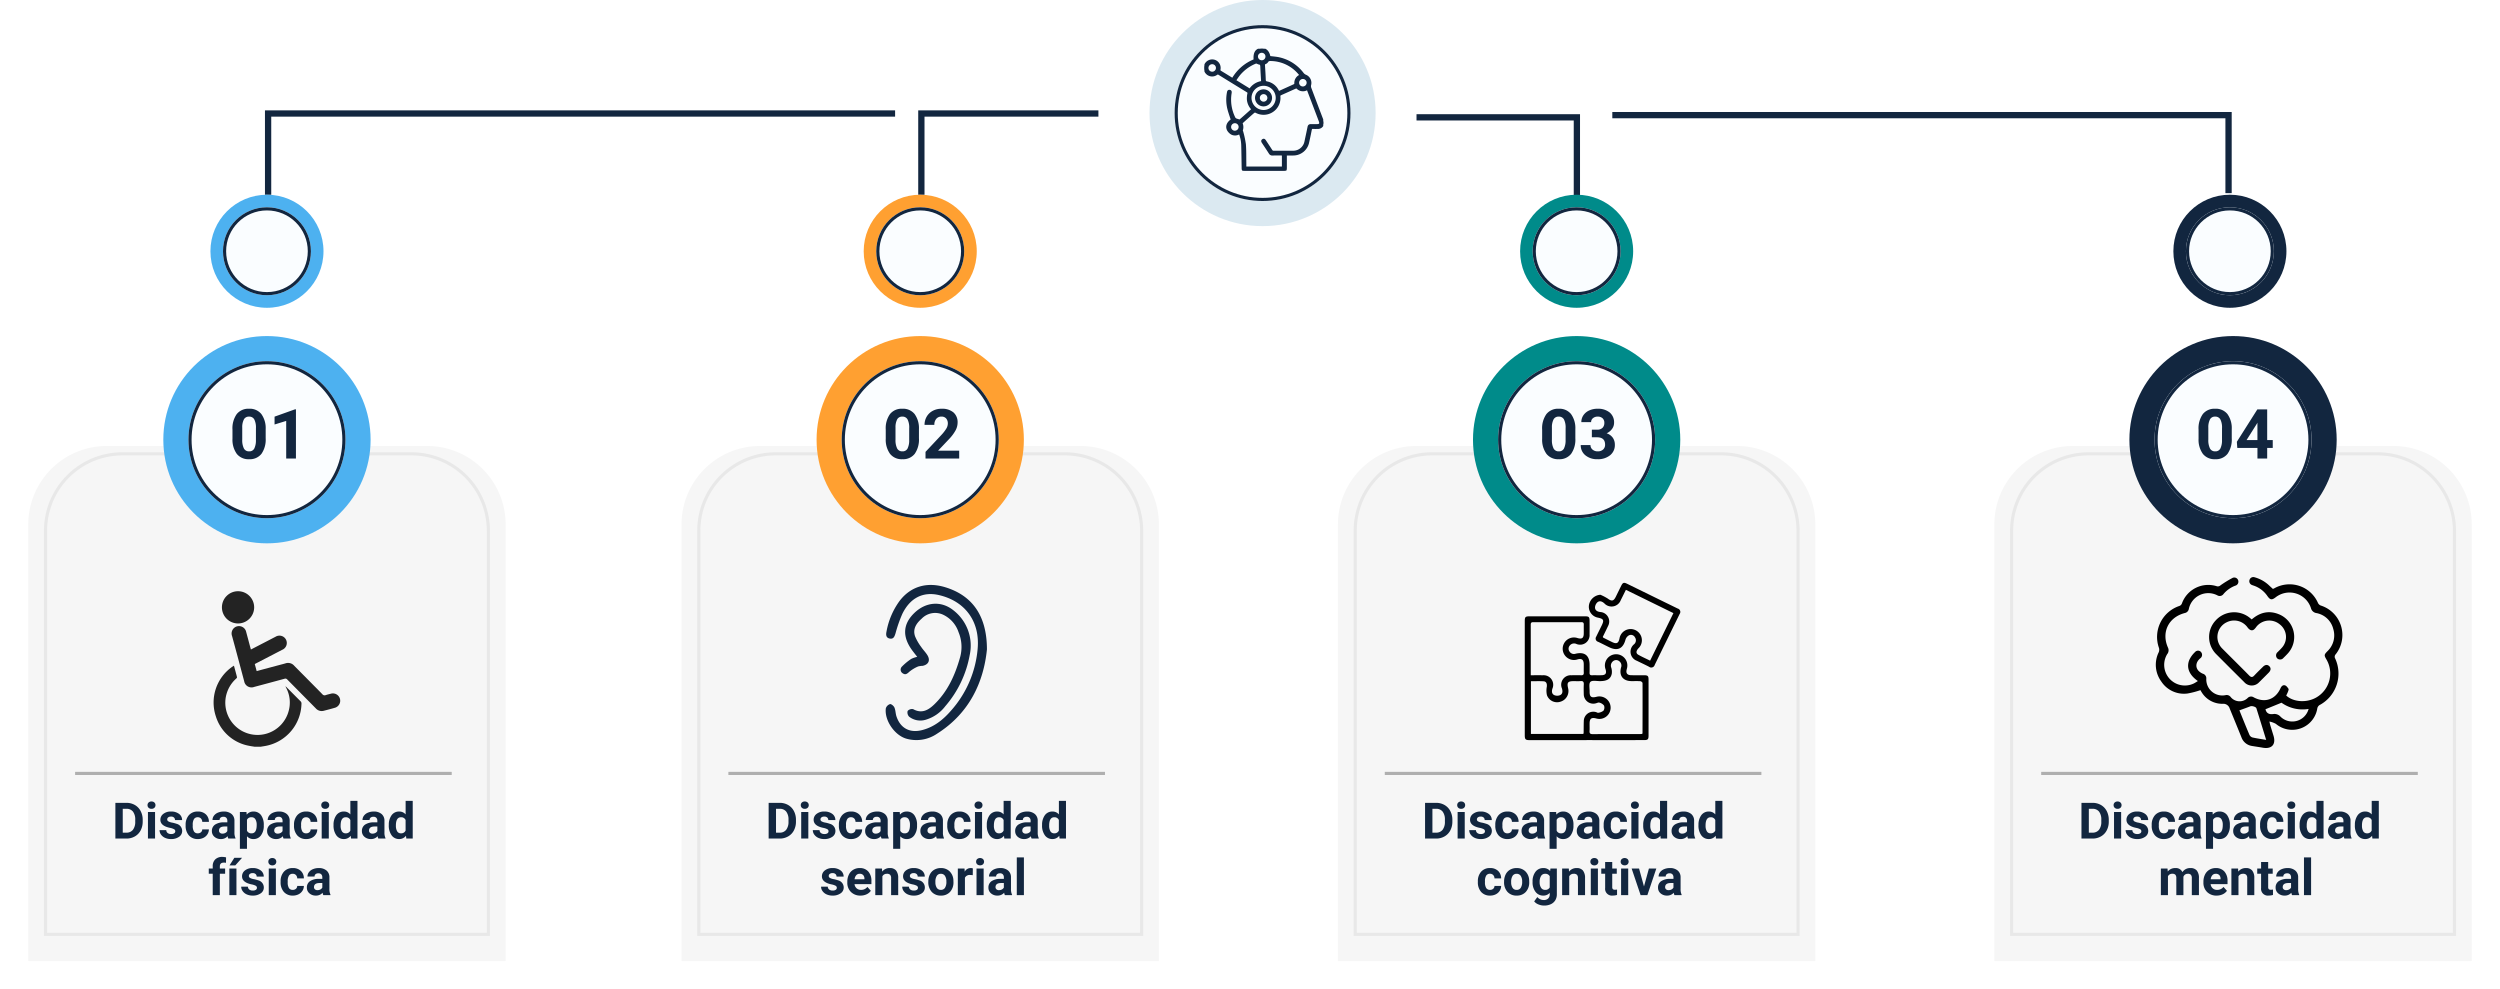 <svg xmlns="http://www.w3.org/2000/svg" xmlns:xlink="http://www.w3.org/1999/xlink" width="796" height="315" viewBox="0 0 796 315">
  <defs>
    <clipPath id="clip-path">
      <rect id="Rectángulo_346532" data-name="Rectángulo 346532" width="37.828" height="38.809" fill="#12263f" stroke="#12263f" stroke-width="0.5"/>
    </clipPath>
    <filter id="Rectángulo_346533" x="0" y="133" width="170" height="182" filterUnits="userSpaceOnUse">
      <feOffset dy="3" input="SourceAlpha"/>
      <feGaussianBlur stdDeviation="3" result="blur"/>
      <feFlood flood-opacity="0.161"/>
      <feComposite operator="in" in2="blur"/>
      <feComposite in="SourceGraphic"/>
    </filter>
    <filter id="Rectángulo_346536" x="208" y="133" width="170" height="182" filterUnits="userSpaceOnUse">
      <feOffset dy="3" input="SourceAlpha"/>
      <feGaussianBlur stdDeviation="3" result="blur-2"/>
      <feFlood flood-opacity="0.161"/>
      <feComposite operator="in" in2="blur-2"/>
      <feComposite in="SourceGraphic"/>
    </filter>
    <filter id="Rectángulo_346539" x="417" y="133" width="170" height="182" filterUnits="userSpaceOnUse">
      <feOffset dy="3" input="SourceAlpha"/>
      <feGaussianBlur stdDeviation="3" result="blur-3"/>
      <feFlood flood-opacity="0.161"/>
      <feComposite operator="in" in2="blur-3"/>
      <feComposite in="SourceGraphic"/>
    </filter>
    <filter id="Rectángulo_346541" x="626" y="133" width="170" height="182" filterUnits="userSpaceOnUse">
      <feOffset dy="3" input="SourceAlpha"/>
      <feGaussianBlur stdDeviation="3" result="blur-4"/>
      <feFlood flood-opacity="0.161"/>
      <feComposite operator="in" in2="blur-4"/>
      <feComposite in="SourceGraphic"/>
    </filter>
    <clipPath id="clip-path-2">
      <rect id="Rectángulo_346534" data-name="Rectángulo 346534" width="40.335" height="49.505" transform="translate(0 0)" fill="none"/>
    </clipPath>
    <clipPath id="clip-path-3">
      <rect id="Rectángulo_346538" data-name="Rectángulo 346538" width="32.242" height="49.412" transform="translate(0 0)" fill="#12263f"/>
    </clipPath>
    <clipPath id="clip-path-4">
      <rect id="Rectángulo_346543" data-name="Rectángulo 346543" width="49.514" height="50.081" transform="translate(0 0)" fill="none"/>
    </clipPath>
    <clipPath id="clip-path-5">
      <rect id="Rectángulo_346544" data-name="Rectángulo 346544" width="59.405" height="54.418" transform="translate(0 0)" fill="none"/>
    </clipPath>
  </defs>
  <g id="Grupo_1002605" data-name="Grupo 1002605" transform="translate(-663 -4385)">
    <path id="Trazado_711299" data-name="Trazado 711299" d="M-854.638-7486.982v-25.877H-655" transform="translate(1603 11934)" fill="none" stroke="#12263f" stroke-width="2"/>
    <path id="Trazado_711301" data-name="Trazado 711301" d="M-658.428-7488.019v-24.84h-196.21" transform="translate(2031 11934.519)" fill="none" stroke="#12263f" stroke-width="2"/>
    <path id="Trazado_711300" data-name="Trazado 711300" d="M-854.638-7486.982v-25.877h56.372" transform="translate(1811 11934)" fill="none" stroke="#12263f" stroke-width="2"/>
    <path id="Trazado_711302" data-name="Trazado 711302" d="M-803.578-7487.42v-25.439h-51.06" transform="translate(1968.656 11935.22)" fill="none" stroke="#12263f" stroke-width="2"/>
    <g id="Grupo_1002462" data-name="Grupo 1002462" transform="translate(53 234)">
      <circle id="Elipse_8330" data-name="Elipse 8330" cx="18" cy="18" r="18" transform="translate(677 4213)" fill="#4db1f0"/>
      <g id="Elipse_8331" data-name="Elipse 8331" transform="translate(681 4217)" fill="#fafdff" stroke="#12263f" stroke-width="1">
        <circle cx="14" cy="14" r="14" stroke="none"/>
        <circle cx="14" cy="14" r="13.5" fill="none"/>
      </g>
    </g>
    <g id="Grupo_1002464" data-name="Grupo 1002464" transform="translate(53 234)">
      <circle id="Elipse_8336" data-name="Elipse 8336" cx="18" cy="18" r="18" transform="translate(1094 4213)" fill="#008b8a"/>
      <g id="Elipse_8337" data-name="Elipse 8337" transform="translate(1098 4217)" fill="#fafdff" stroke="#12263f" stroke-width="1">
        <circle cx="14" cy="14" r="14" stroke="none"/>
        <circle cx="14" cy="14" r="13.5" fill="none"/>
      </g>
    </g>
    <g id="Grupo_1002463" data-name="Grupo 1002463" transform="translate(53 234)">
      <circle id="Elipse_8332" data-name="Elipse 8332" cx="18" cy="18" r="18" transform="translate(885 4213)" fill="#ffa031"/>
      <g id="Elipse_8333" data-name="Elipse 8333" transform="translate(889 4217)" fill="#fafdff" stroke="#12263f" stroke-width="1">
        <circle cx="14" cy="14" r="14" stroke="none"/>
        <circle cx="14" cy="14" r="13.5" fill="none"/>
      </g>
    </g>
    <g id="Grupo_1002465" data-name="Grupo 1002465" transform="translate(53 234)">
      <circle id="Elipse_8334" data-name="Elipse 8334" cx="18" cy="18" r="18" transform="translate(1302 4213)" fill="#12263f"/>
      <g id="Elipse_8335" data-name="Elipse 8335" transform="translate(1306 4217)" fill="#fafdff" stroke="#12263f" stroke-width="1">
        <circle cx="14" cy="14" r="14" stroke="none"/>
        <circle cx="14" cy="14" r="13.5" fill="none"/>
      </g>
    </g>
    <g id="Grupo_1002528" data-name="Grupo 1002528" transform="translate(53 214)">
      <circle id="Elipse_8338" data-name="Elipse 8338" cx="36" cy="36" r="36" transform="translate(976 4171)" fill="#dbe9f1"/>
      <g id="Elipse_8339" data-name="Elipse 8339" transform="translate(984 4179)" fill="#fafdff" stroke="#12263f" stroke-width="1">
        <circle cx="28" cy="28" r="28" stroke="none"/>
        <circle cx="28" cy="28" r="27.5" fill="none"/>
      </g>
      <g id="Grupo_1002461" data-name="Grupo 1002461" transform="translate(993.496 4186.526)">
        <g id="Grupo_1002460" data-name="Grupo 1002460" transform="translate(0 0)" clip-path="url(#clip-path)">
          <path id="Trazado_711303" data-name="Trazado 711303" d="M25.986,33.736c0,1.444,0,2.8,0,4.149,0,.838-.088.923-.93.923H13.014c-.832,0-.907-.084-.921-.936-.039-2.394-.067-4.789-.129-7.183a10.9,10.9,0,0,0-.791-3.77,2.485,2.485,0,0,1-2.472.211,3.262,3.262,0,0,1-1.215-1.17c-.672-1.187-.188-2.413,1.156-3.341-.388-1.229-.832-2.422-1.134-3.649a12.117,12.117,0,0,1-.115-4.934c.063-.375.131-.775.617-.705s.45.454.389.842a12.956,12.956,0,0,0,1.164,7.748c.327.683,1,.559,1.481.866.1.065.485-.241.7-.426,1.153-1.013,2.292-2.039,3.466-3.086A5.015,5.015,0,0,1,13.759,16.1a7.5,7.5,0,0,1,.151-1.776.553.553,0,0,0-.307-.708q-4.472-2.73-8.925-5.492a.644.644,0,0,0-.837.013A2.436,2.436,0,0,1,.292,7.275,2.461,2.461,0,0,1,1.477,3.853,2.431,2.431,0,0,1,4.8,5.368a2.66,2.66,0,0,1,.074,1.177.58.58,0,0,0,.314.717c1.246.744,2.478,1.514,3.768,2.308a14.072,14.072,0,0,1,6.951-6.011c-.192-2.191.455-3.321,2-3.532,1.481-.2,2.564.765,2.847,2.53.968.124,1.947.183,2.9.381A12.994,12.994,0,0,1,31.4,7.892a2.134,2.134,0,0,0,.825.615A2.538,2.538,0,0,1,33.721,11.5a1.7,1.7,0,0,0,.038.956c1.29,3.458,2.605,6.906,3.914,10.357a1.7,1.7,0,0,1-1.659,2.461,11.65,11.65,0,0,1-1.378-.009c-.493-.051-.642.167-.727.613-.249,1.312-.53,2.62-.825,3.923a4.917,4.917,0,0,1-4.853,3.936c-.717.014-1.435,0-2.247,0M32.8,12.847a2.561,2.561,0,0,1-3.333-.39c-.087-.085-.369-.042-.524.025-1.534.677-3.056,1.378-4.59,2.053a.588.588,0,0,0-.415.669,5.119,5.119,0,0,1-7.592,4.926.676.676,0,0,0-.6.06c-1.225,1.056-2.427,2.137-3.627,3.22-.1.093-.242.3-.206.375a3.022,3.022,0,0,1,.059,2.164c-.04.144.1.336.136.508a29.92,29.92,0,0,1,.83,3.9c.167,1.964.112,3.947.147,5.922.009.489,0,.978,0,1.462H24.909V33.736c-1.1,0-2.159-.014-3.215.007a.968.968,0,0,1-.944-.48c-.717-1.129-1.46-2.24-2.2-3.356-.2-.3-.381-.619,0-.885.418-.292.65.02.859.339.645.984,1.3,1.96,1.934,2.955a.8.8,0,0,0,.779.406c2-.017,3.994-.005,5.99-.011a3.9,3.9,0,0,0,4-3.251c.32-1.5.652-3,.95-4.507.1-.5.327-.729.845-.707.618.024,1.238.005,1.857,0,.992,0,1.229-.339.881-1.259q-1.186-3.132-2.379-6.264c-.488-1.283-.976-2.565-1.476-3.88M30.523,8.454c-.159-.2-.275-.361-.4-.51a11.971,11.971,0,0,0-8.83-4.288c-.52-.024-.972-.013-1.284.511a1.257,1.257,0,0,1-.605.466c-.359.141-.4.377-.375.7.095,1.512.2,3.025.244,4.538.015.481.148.679.641.778a4.924,4.924,0,0,1,3.463,2.61c.084.153.175.3.277.476,1.689-.763,3.345-1.5,4.99-2.264a.522.522,0,0,0,.226-.41,2.6,2.6,0,0,1,1.657-2.611M9.812,10.094l4.645,2.86A5.414,5.414,0,0,1,18.3,10.519C18.2,8.87,18.1,7.281,18.033,5.689c-.022-.47-.07-.831-.651-.919-.4-.061-.688-.455-1.212-.229a13.071,13.071,0,0,0-5.2,3.915c-.4.51-.752,1.062-1.155,1.637m13.131,5.545a4.105,4.105,0,1,0-4.12,4.109,4.12,4.12,0,0,0,4.12-4.109M2.44,4.666a1.445,1.445,0,0,0,.053,2.89,1.445,1.445,0,1,0-.053-2.89m5.8,20.248A1.444,1.444,0,0,0,9.7,26.346a1.473,1.473,0,0,0,1.433-1.467,1.445,1.445,0,0,0-2.89.035m23.1-12.655a1.453,1.453,0,0,0,1.446-1.446,1.449,1.449,0,0,0-2.9.014,1.436,1.436,0,0,0,1.453,1.432M18.26,1.033A1.449,1.449,0,0,0,16.788,2.45a1.483,1.483,0,0,0,1.428,1.475,1.455,1.455,0,0,0,1.461-1.431A1.424,1.424,0,0,0,18.26,1.033" transform="translate(0 0)" fill="#12263f" stroke="#12263f" stroke-width="0.5"/>
          <path id="Trazado_711304" data-name="Trazado 711304" d="M17.522,17.048a2.46,2.46,0,1,1,.061-4.919,2.46,2.46,0,0,1-.061,4.919m.033-3.9a1.448,1.448,0,1,0-.037,2.9,1.448,1.448,0,0,0,.037-2.9" transform="translate(1.302 1.048)" fill="#12263f" stroke="#12263f" stroke-width="0.5"/>
        </g>
      </g>
    </g>
    <g transform="matrix(1, 0, 0, 1, 663, 4385)" filter="url(#Rectángulo_346533)">
      <path id="Rectángulo_346533-2" data-name="Rectángulo 346533" d="M25,0H127a25,25,0,0,1,25,25V164a0,0,0,0,1,0,0H0a0,0,0,0,1,0,0V25A25,25,0,0,1,25,0Z" transform="translate(9 139)" fill="#f6f6f6"/>
    </g>
    <g transform="matrix(1, 0, 0, 1, 663, 4385)" filter="url(#Rectángulo_346536)">
      <path id="Rectángulo_346536-2" data-name="Rectángulo 346536" d="M25,0H127a25,25,0,0,1,25,25V164a0,0,0,0,1,0,0H0a0,0,0,0,1,0,0V25A25,25,0,0,1,25,0Z" transform="translate(217 139)" fill="#f6f6f6"/>
    </g>
    <g transform="matrix(1, 0, 0, 1, 663, 4385)" filter="url(#Rectángulo_346539)">
      <path id="Rectángulo_346539-2" data-name="Rectángulo 346539" d="M25,0H127a25,25,0,0,1,25,25V164a0,0,0,0,1,0,0H0a0,0,0,0,1,0,0V25A25,25,0,0,1,25,0Z" transform="translate(426 139)" fill="#f6f6f6"/>
    </g>
    <g transform="matrix(1, 0, 0, 1, 663, 4385)" filter="url(#Rectángulo_346541)">
      <path id="Rectángulo_346541-2" data-name="Rectángulo 346541" d="M25,0H127a25,25,0,0,1,25,25V164a0,0,0,0,1,0,0H0a0,0,0,0,1,0,0V25A25,25,0,0,1,25,0Z" transform="translate(635 139)" fill="#f6f6f6"/>
    </g>
    <g id="Grupo_1002468" data-name="Grupo 1002468" transform="translate(731 4573.247)">
      <g id="Grupo_1002467" data-name="Grupo 1002467" clip-path="url(#clip-path-2)">
        <path id="Trazado_711305" data-name="Trazado 711305" d="M13.011,49.505c-.552-.092-1.109-.16-1.654-.28A13.615,13.615,0,0,1,.719,39.816,13.873,13.873,0,0,1,6.125,23.933c.1-.071.214-.132.365-.225.336,1.241.67,2.442.973,3.652.029.116-.108.318-.222.42a10.415,10.415,0,0,0-3.373,6.091,10.258,10.258,0,0,0,20.075,4.134,9.972,9.972,0,0,0-.912-7.4.649.649,0,0,1-.1-.333c.108.1.221.192.324.3,1.476,1.486,2.947,2.977,4.431,4.455a.942.942,0,0,1,.308.758,14,14,0,0,1-11.2,13.421c-.58.118-1.168.2-1.751.3Z" fill="#232323"/>
        <path id="Trazado_711306" data-name="Trazado 711306" d="M11.887,18.559l5.84-3.024c.671-.348,1.34-.7,2.015-1.043a2.34,2.34,0,1,1,2.119,4.154q-4.11,2.141-8.227,4.268c-.156.08-.311.164-.511.27.2.744.4,1.48.6,2.239l7.358-1.966c.606-.162,1.217-.308,1.817-.49a2.561,2.561,0,0,1,2.767.745c2.986,3.03,5.993,6.039,8.971,9.077a.912.912,0,0,0,1.088.284c.516-.178,1.052-.3,1.583-.431a2.329,2.329,0,1,1,1.255,4.484c-1.158.338-2.325.645-3.494.942a2.5,2.5,0,0,1-2.535-.79c-3.021-3.063-6.057-6.112-9.073-9.18a.773.773,0,0,0-.878-.226q-4.818,1.314-9.646,2.594a2.367,2.367,0,0,1-3.194-1.842C8.459,23.839,7.2,19.047,5.888,14.271a2.348,2.348,0,1,1,4.506-1.263c.395,1.459.781,2.921,1.171,4.382.1.372.205.743.322,1.169" fill="#232323"/>
        <path id="Trazado_711307" data-name="Trazado 711307" d="M7.78,10.261a5.131,5.131,0,1,1,5.144-5.106A5.134,5.134,0,0,1,7.78,10.261" fill="#232323"/>
      </g>
    </g>
    <path id="Trazado_711308" data-name="Trazado 711308" d="M-916.086-7302.742h119.914" transform="translate(1603 11934)" fill="none" stroke="#afafaf" stroke-width="1"/>
    <path id="Trazado_711309" data-name="Trazado 711309" d="M-916.086-7302.742h119.914" transform="translate(1811 11934)" fill="none" stroke="#afafaf" stroke-width="1"/>
    <path id="Trazado_711312" data-name="Trazado 711312" d="M-916.086-7302.742h119.914" transform="translate(2020 11934)" fill="none" stroke="#afafaf" stroke-width="1"/>
    <path id="Trazado_711313" data-name="Trazado 711313" d="M-916.086-7302.742h119.914" transform="translate(2229 11934)" fill="none" stroke="#afafaf" stroke-width="1"/>
    <path id="Trazado_711928" data-name="Trazado 711928" d="M-49.262,0V-11.375h3.5a5.315,5.315,0,0,1,2.684.676A4.712,4.712,0,0,1-41.23-8.777a5.928,5.928,0,0,1,.664,2.832v.523a5.945,5.945,0,0,1-.652,2.82,4.672,4.672,0,0,1-1.84,1.914A5.355,5.355,0,0,1-45.738,0Zm2.344-9.477v7.594h1.133a2.545,2.545,0,0,0,2.1-.9,4.06,4.06,0,0,0,.742-2.57v-.6a4.124,4.124,0,0,0-.719-2.629,2.537,2.537,0,0,0-2.1-.895ZM-36.629,0h-2.266V-8.453h2.266Zm-2.4-10.641a1.112,1.112,0,0,1,.34-.836,1.277,1.277,0,0,1,.926-.328,1.28,1.28,0,0,1,.922.328,1.105,1.105,0,0,1,.344.836,1.108,1.108,0,0,1-.348.844,1.283,1.283,0,0,1-.918.328A1.283,1.283,0,0,1-38.68-9.8,1.108,1.108,0,0,1-39.027-10.641Zm8.836,8.3a.727.727,0,0,0-.41-.652,4.659,4.659,0,0,0-1.316-.426q-3.016-.633-3.016-2.562A2.323,2.323,0,0,1-34-7.855a3.766,3.766,0,0,1,2.441-.754,4.053,4.053,0,0,1,2.574.758,2.388,2.388,0,0,1,.965,1.969h-2.258a1.092,1.092,0,0,0-.312-.8A1.322,1.322,0,0,0-31.566-7a1.351,1.351,0,0,0-.883.258.814.814,0,0,0-.312.656.7.7,0,0,0,.355.605,3.657,3.657,0,0,0,1.2.4,9.8,9.8,0,0,1,1.422.379A2.336,2.336,0,0,1-28-2.43a2.2,2.2,0,0,1-.992,1.871,4.28,4.28,0,0,1-2.562.715,4.47,4.47,0,0,1-1.887-.379A3.166,3.166,0,0,1-34.73-1.262,2.414,2.414,0,0,1-35.2-2.687h2.141a1.179,1.179,0,0,0,.445.922,1.766,1.766,0,0,0,1.109.32,1.635,1.635,0,0,0,.98-.246A.766.766,0,0,0-30.191-2.336Zm7.164.672a1.481,1.481,0,0,0,1.016-.344,1.2,1.2,0,0,0,.406-.914h2.117a2.9,2.9,0,0,1-.469,1.574A3.093,3.093,0,0,1-21.219-.238a3.949,3.949,0,0,1-1.77.395A3.67,3.67,0,0,1-25.848-1,4.56,4.56,0,0,1-26.895-4.18v-.148a4.508,4.508,0,0,1,1.039-3.117A3.627,3.627,0,0,1-23-8.609a3.555,3.555,0,0,1,2.543.9,3.2,3.2,0,0,1,.973,2.4h-2.117a1.551,1.551,0,0,0-.406-1.072,1.354,1.354,0,0,0-1.031-.412,1.36,1.36,0,0,0-1.191.575,3.333,3.333,0,0,0-.4,1.866v.235a3.375,3.375,0,0,0,.4,1.878A1.377,1.377,0,0,0-23.027-1.664ZM-13.3,0a2.507,2.507,0,0,1-.227-.758A2.732,2.732,0,0,1-15.66.156a3,3,0,0,1-2.059-.719,2.312,2.312,0,0,1-.816-1.812,2.389,2.389,0,0,1,1-2.062,4.915,4.915,0,0,1,2.879-.727h1.039v-.484a1.393,1.393,0,0,0-.3-.937,1.183,1.183,0,0,0-.949-.352,1.345,1.345,0,0,0-.895.273.929.929,0,0,0-.324.75h-2.258a2.268,2.268,0,0,1,.453-1.359,3,3,0,0,1,1.281-.98,4.669,4.669,0,0,1,1.859-.355,3.689,3.689,0,0,1,2.48.785,2.747,2.747,0,0,1,.918,2.207v3.664a4.041,4.041,0,0,0,.336,1.82V0Zm-1.867-1.57a1.945,1.945,0,0,0,.922-.223,1.462,1.462,0,0,0,.625-.6V-3.844h-.844q-1.7,0-1.8,1.172l-.008.133a.9.9,0,0,0,.3.7A1.153,1.153,0,0,0-15.168-1.57ZM-2.012-4.148A5.07,5.07,0,0,1-2.9-1.02,2.843,2.843,0,0,1-5.293.156a2.633,2.633,0,0,1-2.07-.891V3.25H-9.621v-11.7h2.094l.078.828a2.654,2.654,0,0,1,2.141-.984,2.862,2.862,0,0,1,2.43,1.156,5.207,5.207,0,0,1,.867,3.188ZM-4.27-4.321a3.345,3.345,0,0,0-.418-1.826A1.36,1.36,0,0,0-5.9-6.789a1.478,1.478,0,0,0-1.461.815V-2.5a1.5,1.5,0,0,0,1.477.839Q-4.27-1.664-4.27-4.321ZM4.285,0a2.507,2.507,0,0,1-.227-.758A2.732,2.732,0,0,1,1.926.156,3,3,0,0,1-.133-.562,2.312,2.312,0,0,1-.949-2.375a2.389,2.389,0,0,1,1-2.062,4.915,4.915,0,0,1,2.879-.727H3.965v-.484a1.393,1.393,0,0,0-.3-.937,1.183,1.183,0,0,0-.949-.352,1.345,1.345,0,0,0-.895.273.929.929,0,0,0-.324.75H-.762A2.268,2.268,0,0,1-.309-7.273a3,3,0,0,1,1.281-.98,4.669,4.669,0,0,1,1.859-.355,3.689,3.689,0,0,1,2.48.785A2.747,2.747,0,0,1,6.23-5.617v3.664a4.041,4.041,0,0,0,.336,1.82V0ZM2.418-1.57a1.945,1.945,0,0,0,.922-.223,1.462,1.462,0,0,0,.625-.6V-3.844H3.121q-1.7,0-1.8,1.172l-.008.133a.9.9,0,0,0,.3.7A1.153,1.153,0,0,0,2.418-1.57Zm9.063-.094A1.481,1.481,0,0,0,12.5-2.008a1.2,1.2,0,0,0,.406-.914H15.02a2.9,2.9,0,0,1-.469,1.574A3.093,3.093,0,0,1,13.289-.238a3.949,3.949,0,0,1-1.77.395A3.67,3.67,0,0,1,8.66-1,4.56,4.56,0,0,1,7.613-4.18v-.148A4.508,4.508,0,0,1,8.652-7.445,3.627,3.627,0,0,1,11.5-8.609a3.555,3.555,0,0,1,2.543.9,3.2,3.2,0,0,1,.973,2.4H12.9A1.551,1.551,0,0,0,12.5-6.377a1.354,1.354,0,0,0-1.031-.412,1.36,1.36,0,0,0-1.191.575,3.333,3.333,0,0,0-.4,1.866v.235a3.375,3.375,0,0,0,.4,1.878A1.377,1.377,0,0,0,11.48-1.664ZM18.691,0H16.426V-8.453h2.266Zm-2.4-10.641a1.112,1.112,0,0,1,.34-.836,1.277,1.277,0,0,1,.926-.328,1.28,1.28,0,0,1,.922.328,1.105,1.105,0,0,1,.344.836,1.108,1.108,0,0,1-.348.844,1.283,1.283,0,0,1-.918.328,1.283,1.283,0,0,1-.918-.328A1.108,1.108,0,0,1,16.293-10.641ZM20.2-4.289a5.094,5.094,0,0,1,.887-3.148,2.877,2.877,0,0,1,2.426-1.172,2.589,2.589,0,0,1,2.039.922V-12h2.266V0H25.777l-.109-.9A2.657,2.657,0,0,1,23.5.156,2.869,2.869,0,0,1,21.1-1.02,5.258,5.258,0,0,1,20.2-4.289Zm2.258.161A3.355,3.355,0,0,0,22.871-2.3a1.348,1.348,0,0,0,1.2.636,1.51,1.51,0,0,0,1.477-.887V-5.9a1.489,1.489,0,0,0-1.461-.887Q22.457-6.789,22.457-4.128ZM34.465,0a2.507,2.507,0,0,1-.227-.758,2.732,2.732,0,0,1-2.133.914,3,3,0,0,1-2.059-.719,2.312,2.312,0,0,1-.816-1.812,2.389,2.389,0,0,1,1-2.062,4.915,4.915,0,0,1,2.879-.727h1.039v-.484a1.393,1.393,0,0,0-.3-.937,1.183,1.183,0,0,0-.949-.352A1.345,1.345,0,0,0,32-6.664a.929.929,0,0,0-.324.75H29.418a2.268,2.268,0,0,1,.453-1.359,3,3,0,0,1,1.281-.98,4.669,4.669,0,0,1,1.859-.355,3.689,3.689,0,0,1,2.48.785,2.747,2.747,0,0,1,.918,2.207v3.664a4.041,4.041,0,0,0,.336,1.82V0ZM32.6-1.57a1.945,1.945,0,0,0,.922-.223,1.462,1.462,0,0,0,.625-.6V-3.844H33.3q-1.7,0-1.8,1.172l-.008.133a.9.9,0,0,0,.3.7A1.153,1.153,0,0,0,32.6-1.57Zm5.2-2.719a5.094,5.094,0,0,1,.887-3.148,2.877,2.877,0,0,1,2.426-1.172,2.589,2.589,0,0,1,2.039.922V-12H45.41V0H43.371l-.109-.9A2.657,2.657,0,0,1,41.09.156,2.869,2.869,0,0,1,38.7-1.02,5.258,5.258,0,0,1,37.793-4.289Zm2.258.161A3.355,3.355,0,0,0,40.465-2.3a1.348,1.348,0,0,0,1.2.636,1.51,1.51,0,0,0,1.477-.887V-5.9a1.489,1.489,0,0,0-1.461-.887Q40.051-6.789,40.051-4.128ZM-18.27,18V11.2h-1.258V9.547h1.258V8.828a2.918,2.918,0,0,1,.816-2.207,3.162,3.162,0,0,1,2.285-.785,5.321,5.321,0,0,1,1.148.155l-.023,1.736a2.878,2.878,0,0,0-.687-.07Q-16,7.656-16,8.862v.685h1.68V11.2H-16V18Zm7.555,0h-2.258V9.547h2.258Zm-.664-11.883h2.461l-2.164,2.422h-1.836Zm7.188,9.547a.727.727,0,0,0-.41-.652,4.659,4.659,0,0,0-1.316-.426q-3.016-.633-3.016-2.562A2.323,2.323,0,0,1-8,10.145a3.766,3.766,0,0,1,2.441-.754,4.053,4.053,0,0,1,2.574.758,2.388,2.388,0,0,1,.965,1.969H-4.277a1.092,1.092,0,0,0-.312-.8A1.322,1.322,0,0,0-5.566,11a1.351,1.351,0,0,0-.883.258.814.814,0,0,0-.312.656.7.7,0,0,0,.355.605,3.657,3.657,0,0,0,1.2.4,9.8,9.8,0,0,1,1.422.379A2.336,2.336,0,0,1-2,15.57a2.2,2.2,0,0,1-.992,1.871,4.28,4.28,0,0,1-2.562.715,4.47,4.47,0,0,1-1.887-.379A3.166,3.166,0,0,1-8.73,16.738,2.414,2.414,0,0,1-9.2,15.313h2.141a1.179,1.179,0,0,0,.445.922,1.766,1.766,0,0,0,1.109.32,1.635,1.635,0,0,0,.98-.246A.766.766,0,0,0-4.191,15.664ZM1.84,18H-.426V9.547H1.84ZM-.559,7.359a1.112,1.112,0,0,1,.34-.836A1.277,1.277,0,0,1,.707,6.2a1.28,1.28,0,0,1,.922.328,1.193,1.193,0,0,1,0,1.68,1.283,1.283,0,0,1-.918.328A1.283,1.283,0,0,1-.211,8.2,1.108,1.108,0,0,1-.559,7.359Zm7.773,8.977a1.481,1.481,0,0,0,1.016-.344,1.2,1.2,0,0,0,.406-.914h2.117a2.9,2.9,0,0,1-.469,1.574,3.093,3.093,0,0,1-1.262,1.109,3.949,3.949,0,0,1-1.77.395A3.67,3.67,0,0,1,4.395,17,4.56,4.56,0,0,1,3.348,13.82v-.148a4.508,4.508,0,0,1,1.039-3.117A3.627,3.627,0,0,1,7.238,9.391a3.555,3.555,0,0,1,2.543.9,3.2,3.2,0,0,1,.973,2.4H8.637a1.551,1.551,0,0,0-.406-1.072A1.354,1.354,0,0,0,7.2,11.211a1.36,1.36,0,0,0-1.191.575,3.333,3.333,0,0,0-.4,1.866v.235A3.375,3.375,0,0,0,6,15.765,1.377,1.377,0,0,0,7.215,16.336ZM16.941,18a2.507,2.507,0,0,1-.227-.758,2.732,2.732,0,0,1-2.133.914,3,3,0,0,1-2.059-.719,2.312,2.312,0,0,1-.816-1.812,2.389,2.389,0,0,1,1-2.062,4.915,4.915,0,0,1,2.879-.727h1.039v-.484a1.393,1.393,0,0,0-.3-.937,1.183,1.183,0,0,0-.949-.352,1.345,1.345,0,0,0-.895.273.929.929,0,0,0-.324.75H11.895a2.268,2.268,0,0,1,.453-1.359,3,3,0,0,1,1.281-.98,4.669,4.669,0,0,1,1.859-.355,3.689,3.689,0,0,1,2.48.785,2.747,2.747,0,0,1,.918,2.207v3.664a4.041,4.041,0,0,0,.336,1.82V18Zm-1.867-1.57A1.945,1.945,0,0,0,16,16.207a1.462,1.462,0,0,0,.625-.6V14.156h-.844q-1.7,0-1.8,1.172l-.008.133a.9.9,0,0,0,.3.7A1.153,1.153,0,0,0,15.074,16.43Z" transform="translate(749 4652)" fill="#12263f"/>
    <path id="Trazado_711927" data-name="Trazado 711927" d="M-49.262,0V-11.375h3.5a5.315,5.315,0,0,1,2.684.676A4.712,4.712,0,0,1-41.23-8.777a5.928,5.928,0,0,1,.664,2.832v.523a5.945,5.945,0,0,1-.652,2.82,4.672,4.672,0,0,1-1.84,1.914A5.355,5.355,0,0,1-45.738,0Zm2.344-9.477v7.594h1.133a2.545,2.545,0,0,0,2.1-.9,4.06,4.06,0,0,0,.742-2.57v-.6a4.124,4.124,0,0,0-.719-2.629,2.537,2.537,0,0,0-2.1-.895ZM-36.629,0h-2.266V-8.453h2.266Zm-2.4-10.641a1.112,1.112,0,0,1,.34-.836,1.277,1.277,0,0,1,.926-.328,1.28,1.28,0,0,1,.922.328,1.105,1.105,0,0,1,.344.836,1.108,1.108,0,0,1-.348.844,1.283,1.283,0,0,1-.918.328A1.283,1.283,0,0,1-38.68-9.8,1.108,1.108,0,0,1-39.027-10.641Zm8.836,8.3a.727.727,0,0,0-.41-.652,4.659,4.659,0,0,0-1.316-.426q-3.016-.633-3.016-2.562A2.323,2.323,0,0,1-34-7.855a3.766,3.766,0,0,1,2.441-.754,4.053,4.053,0,0,1,2.574.758,2.388,2.388,0,0,1,.965,1.969h-2.258a1.092,1.092,0,0,0-.312-.8A1.322,1.322,0,0,0-31.566-7a1.351,1.351,0,0,0-.883.258.814.814,0,0,0-.312.656.7.7,0,0,0,.355.605,3.657,3.657,0,0,0,1.2.4,9.8,9.8,0,0,1,1.422.379A2.336,2.336,0,0,1-28-2.43a2.2,2.2,0,0,1-.992,1.871,4.28,4.28,0,0,1-2.562.715,4.47,4.47,0,0,1-1.887-.379A3.166,3.166,0,0,1-34.73-1.262,2.414,2.414,0,0,1-35.2-2.687h2.141a1.179,1.179,0,0,0,.445.922,1.766,1.766,0,0,0,1.109.32,1.635,1.635,0,0,0,.98-.246A.766.766,0,0,0-30.191-2.336Zm7.164.672a1.481,1.481,0,0,0,1.016-.344,1.2,1.2,0,0,0,.406-.914h2.117a2.9,2.9,0,0,1-.469,1.574A3.093,3.093,0,0,1-21.219-.238a3.949,3.949,0,0,1-1.77.395A3.67,3.67,0,0,1-25.848-1,4.56,4.56,0,0,1-26.895-4.18v-.148a4.508,4.508,0,0,1,1.039-3.117A3.627,3.627,0,0,1-23-8.609a3.555,3.555,0,0,1,2.543.9,3.2,3.2,0,0,1,.973,2.4h-2.117a1.551,1.551,0,0,0-.406-1.072,1.354,1.354,0,0,0-1.031-.412,1.36,1.36,0,0,0-1.191.575,3.333,3.333,0,0,0-.4,1.866v.235a3.375,3.375,0,0,0,.4,1.878A1.377,1.377,0,0,0-23.027-1.664ZM-13.3,0a2.507,2.507,0,0,1-.227-.758A2.732,2.732,0,0,1-15.66.156a3,3,0,0,1-2.059-.719,2.312,2.312,0,0,1-.816-1.812,2.389,2.389,0,0,1,1-2.062,4.915,4.915,0,0,1,2.879-.727h1.039v-.484a1.393,1.393,0,0,0-.3-.937,1.183,1.183,0,0,0-.949-.352,1.345,1.345,0,0,0-.895.273.929.929,0,0,0-.324.75h-2.258a2.268,2.268,0,0,1,.453-1.359,3,3,0,0,1,1.281-.98,4.669,4.669,0,0,1,1.859-.355,3.689,3.689,0,0,1,2.48.785,2.747,2.747,0,0,1,.918,2.207v3.664a4.041,4.041,0,0,0,.336,1.82V0Zm-1.867-1.57a1.945,1.945,0,0,0,.922-.223,1.462,1.462,0,0,0,.625-.6V-3.844h-.844q-1.7,0-1.8,1.172l-.008.133a.9.9,0,0,0,.3.7A1.153,1.153,0,0,0-15.168-1.57ZM-2.012-4.148A5.07,5.07,0,0,1-2.9-1.02,2.843,2.843,0,0,1-5.293.156a2.633,2.633,0,0,1-2.07-.891V3.25H-9.621v-11.7h2.094l.078.828a2.654,2.654,0,0,1,2.141-.984,2.862,2.862,0,0,1,2.43,1.156,5.207,5.207,0,0,1,.867,3.188ZM-4.27-4.321a3.345,3.345,0,0,0-.418-1.826A1.36,1.36,0,0,0-5.9-6.789a1.478,1.478,0,0,0-1.461.815V-2.5a1.5,1.5,0,0,0,1.477.839Q-4.27-1.664-4.27-4.321ZM4.285,0a2.507,2.507,0,0,1-.227-.758A2.732,2.732,0,0,1,1.926.156,3,3,0,0,1-.133-.562,2.312,2.312,0,0,1-.949-2.375a2.389,2.389,0,0,1,1-2.062,4.915,4.915,0,0,1,2.879-.727H3.965v-.484a1.393,1.393,0,0,0-.3-.937,1.183,1.183,0,0,0-.949-.352,1.345,1.345,0,0,0-.895.273.929.929,0,0,0-.324.75H-.762A2.268,2.268,0,0,1-.309-7.273a3,3,0,0,1,1.281-.98,4.669,4.669,0,0,1,1.859-.355,3.689,3.689,0,0,1,2.48.785A2.747,2.747,0,0,1,6.23-5.617v3.664a4.041,4.041,0,0,0,.336,1.82V0ZM2.418-1.57a1.945,1.945,0,0,0,.922-.223,1.462,1.462,0,0,0,.625-.6V-3.844H3.121q-1.7,0-1.8,1.172l-.008.133a.9.9,0,0,0,.3.7A1.153,1.153,0,0,0,2.418-1.57Zm9.063-.094A1.481,1.481,0,0,0,12.5-2.008a1.2,1.2,0,0,0,.406-.914H15.02a2.9,2.9,0,0,1-.469,1.574A3.093,3.093,0,0,1,13.289-.238a3.949,3.949,0,0,1-1.77.395A3.67,3.67,0,0,1,8.66-1,4.56,4.56,0,0,1,7.613-4.18v-.148A4.508,4.508,0,0,1,8.652-7.445,3.627,3.627,0,0,1,11.5-8.609a3.555,3.555,0,0,1,2.543.9,3.2,3.2,0,0,1,.973,2.4H12.9A1.551,1.551,0,0,0,12.5-6.377a1.354,1.354,0,0,0-1.031-.412,1.36,1.36,0,0,0-1.191.575,3.333,3.333,0,0,0-.4,1.866v.235a3.375,3.375,0,0,0,.4,1.878A1.377,1.377,0,0,0,11.48-1.664ZM18.691,0H16.426V-8.453h2.266Zm-2.4-10.641a1.112,1.112,0,0,1,.34-.836,1.277,1.277,0,0,1,.926-.328,1.28,1.28,0,0,1,.922.328,1.105,1.105,0,0,1,.344.836,1.108,1.108,0,0,1-.348.844,1.283,1.283,0,0,1-.918.328,1.283,1.283,0,0,1-.918-.328A1.108,1.108,0,0,1,16.293-10.641ZM20.2-4.289a5.094,5.094,0,0,1,.887-3.148,2.877,2.877,0,0,1,2.426-1.172,2.589,2.589,0,0,1,2.039.922V-12h2.266V0H25.777l-.109-.9A2.657,2.657,0,0,1,23.5.156,2.869,2.869,0,0,1,21.1-1.02,5.258,5.258,0,0,1,20.2-4.289Zm2.258.161A3.355,3.355,0,0,0,22.871-2.3a1.348,1.348,0,0,0,1.2.636,1.51,1.51,0,0,0,1.477-.887V-5.9a1.489,1.489,0,0,0-1.461-.887Q22.457-6.789,22.457-4.128ZM34.465,0a2.507,2.507,0,0,1-.227-.758,2.732,2.732,0,0,1-2.133.914,3,3,0,0,1-2.059-.719,2.312,2.312,0,0,1-.816-1.812,2.389,2.389,0,0,1,1-2.062,4.915,4.915,0,0,1,2.879-.727h1.039v-.484a1.393,1.393,0,0,0-.3-.937,1.183,1.183,0,0,0-.949-.352A1.345,1.345,0,0,0,32-6.664a.929.929,0,0,0-.324.75H29.418a2.268,2.268,0,0,1,.453-1.359,3,3,0,0,1,1.281-.98,4.669,4.669,0,0,1,1.859-.355,3.689,3.689,0,0,1,2.48.785,2.747,2.747,0,0,1,.918,2.207v3.664a4.041,4.041,0,0,0,.336,1.82V0ZM32.6-1.57a1.945,1.945,0,0,0,.922-.223,1.462,1.462,0,0,0,.625-.6V-3.844H33.3q-1.7,0-1.8,1.172l-.008.133a.9.9,0,0,0,.3.7A1.153,1.153,0,0,0,32.6-1.57Zm5.2-2.719a5.094,5.094,0,0,1,.887-3.148,2.877,2.877,0,0,1,2.426-1.172,2.589,2.589,0,0,1,2.039.922V-12H45.41V0H43.371l-.109-.9A2.657,2.657,0,0,1,41.09.156,2.869,2.869,0,0,1,38.7-1.02,5.258,5.258,0,0,1,37.793-4.289Zm2.258.161A3.355,3.355,0,0,0,40.465-2.3a1.348,1.348,0,0,0,1.2.636,1.51,1.51,0,0,0,1.477-.887V-5.9a1.489,1.489,0,0,0-1.461-.887Q40.051-6.789,40.051-4.128ZM-27.559,15.664a.727.727,0,0,0-.41-.652,4.659,4.659,0,0,0-1.316-.426q-3.016-.633-3.016-2.562a2.323,2.323,0,0,1,.934-1.879,3.766,3.766,0,0,1,2.441-.754,4.053,4.053,0,0,1,2.574.758,2.388,2.388,0,0,1,.965,1.969h-2.258a1.092,1.092,0,0,0-.312-.8A1.322,1.322,0,0,0-28.934,11a1.351,1.351,0,0,0-.883.258.814.814,0,0,0-.312.656.7.7,0,0,0,.355.605,3.657,3.657,0,0,0,1.2.4,9.8,9.8,0,0,1,1.422.379,2.336,2.336,0,0,1,1.789,2.273,2.2,2.2,0,0,1-.992,1.871,4.28,4.28,0,0,1-2.562.715,4.47,4.47,0,0,1-1.887-.379A3.166,3.166,0,0,1-32.1,16.738a2.414,2.414,0,0,1-.469-1.426h2.141a1.179,1.179,0,0,0,.445.922,1.766,1.766,0,0,0,1.109.32,1.635,1.635,0,0,0,.98-.246A.766.766,0,0,0-27.559,15.664Zm7.539,2.492a4.15,4.15,0,0,1-3.027-1.141,4.054,4.054,0,0,1-1.168-3.039v-.219a5.106,5.106,0,0,1,.492-2.277,3.612,3.612,0,0,1,1.395-1.547,3.914,3.914,0,0,1,2.059-.543,3.508,3.508,0,0,1,2.73,1.094,4.444,4.444,0,0,1,1,3.1v.922h-5.383a2.1,2.1,0,0,0,.66,1.328,2,2,0,0,0,1.395.5,2.437,2.437,0,0,0,2.039-.945l1.109,1.242A3.389,3.389,0,0,1-18.1,17.754,4.511,4.511,0,0,1-20.02,18.156Zm-.258-6.945a1.411,1.411,0,0,0-1.09.455,2.357,2.357,0,0,0-.535,1.3h3.141v-.181a1.681,1.681,0,0,0-.406-1.165A1.456,1.456,0,0,0-20.277,11.211Zm7.094-1.664.07.977a2.951,2.951,0,0,1,2.43-1.133,2.453,2.453,0,0,1,2,.789,3.682,3.682,0,0,1,.672,2.359V18H-10.27V12.581a1.47,1.47,0,0,0-.312-1.045,1.4,1.4,0,0,0-1.039-.325,1.553,1.553,0,0,0-1.43.814V18h-2.258V9.547Zm11.461,6.117a.727.727,0,0,0-.41-.652,4.659,4.659,0,0,0-1.316-.426q-3.016-.633-3.016-2.562a2.323,2.323,0,0,1,.934-1.879A3.766,3.766,0,0,1-3.09,9.391a4.053,4.053,0,0,1,2.574.758,2.388,2.388,0,0,1,.965,1.969H-1.809a1.092,1.092,0,0,0-.312-.8A1.322,1.322,0,0,0-3.1,11a1.351,1.351,0,0,0-.883.258.814.814,0,0,0-.312.656.7.7,0,0,0,.355.605,3.657,3.657,0,0,0,1.2.4,9.8,9.8,0,0,1,1.422.379A2.336,2.336,0,0,1,.473,15.57,2.2,2.2,0,0,1-.52,17.441a4.28,4.28,0,0,1-2.562.715,4.47,4.47,0,0,1-1.887-.379,3.166,3.166,0,0,1-1.293-1.039,2.414,2.414,0,0,1-.469-1.426H-4.59a1.179,1.179,0,0,0,.445.922,1.766,1.766,0,0,0,1.109.32,1.635,1.635,0,0,0,.98-.246A.766.766,0,0,0-1.723,15.664Zm3.3-1.969a5.013,5.013,0,0,1,.484-2.242A3.546,3.546,0,0,1,3.453,9.93a4.069,4.069,0,0,1,2.113-.539,3.849,3.849,0,0,1,2.793,1.047,4.2,4.2,0,0,1,1.207,2.844l.016.578A4.418,4.418,0,0,1,8.5,16.98a3.775,3.775,0,0,1-2.914,1.176,3.793,3.793,0,0,1-2.918-1.172A4.5,4.5,0,0,1,1.574,13.8Zm2.258.16A3.16,3.16,0,0,0,4.285,15.7a1.5,1.5,0,0,0,1.3.638,1.5,1.5,0,0,0,1.281-.63,3.457,3.457,0,0,0,.461-2.015,3.128,3.128,0,0,0-.461-1.831,1.5,1.5,0,0,0-1.3-.649,1.474,1.474,0,0,0-1.281.646A3.516,3.516,0,0,0,3.832,13.856Zm11.891-2.192a6.134,6.134,0,0,0-.812-.062,1.654,1.654,0,0,0-1.68.867V18H10.973V9.547h2.133l.063,1.008a2.092,2.092,0,0,1,1.883-1.164,2.366,2.366,0,0,1,.7.1ZM19.191,18H16.926V9.547h2.266Zm-2.4-10.641a1.112,1.112,0,0,1,.34-.836,1.465,1.465,0,0,1,1.848,0,1.193,1.193,0,0,1,0,1.68,1.448,1.448,0,0,1-1.836,0A1.108,1.108,0,0,1,16.793,7.359ZM25.949,18a2.507,2.507,0,0,1-.227-.758,2.732,2.732,0,0,1-2.133.914,3,3,0,0,1-2.059-.719,2.312,2.312,0,0,1-.816-1.812,2.389,2.389,0,0,1,1-2.062,4.915,4.915,0,0,1,2.879-.727h1.039v-.484a1.393,1.393,0,0,0-.3-.937,1.183,1.183,0,0,0-.949-.352,1.345,1.345,0,0,0-.895.273.929.929,0,0,0-.324.75H20.9a2.268,2.268,0,0,1,.453-1.359,3,3,0,0,1,1.281-.98A4.669,4.669,0,0,1,24.5,9.391a3.689,3.689,0,0,1,2.48.785,2.747,2.747,0,0,1,.918,2.207v3.664a4.041,4.041,0,0,0,.336,1.82V18Zm-1.867-1.57A1.945,1.945,0,0,0,25,16.207a1.462,1.462,0,0,0,.625-.6V14.156h-.844q-1.7,0-1.8,1.172l-.008.133a.9.9,0,0,0,.3.7A1.153,1.153,0,0,0,24.082,16.43ZM32.012,18H29.746V6h2.266Z" transform="translate(957 4652)" fill="#12263f"/>
    <path id="Trazado_711926" data-name="Trazado 711926" d="M-49.262,0V-11.375h3.5a5.315,5.315,0,0,1,2.684.676A4.712,4.712,0,0,1-41.23-8.777a5.928,5.928,0,0,1,.664,2.832v.523a5.945,5.945,0,0,1-.652,2.82,4.672,4.672,0,0,1-1.84,1.914A5.355,5.355,0,0,1-45.738,0Zm2.344-9.477v7.594h1.133a2.545,2.545,0,0,0,2.1-.9,4.06,4.06,0,0,0,.742-2.57v-.6a4.124,4.124,0,0,0-.719-2.629,2.537,2.537,0,0,0-2.1-.895ZM-36.629,0h-2.266V-8.453h2.266Zm-2.4-10.641a1.112,1.112,0,0,1,.34-.836,1.277,1.277,0,0,1,.926-.328,1.28,1.28,0,0,1,.922.328,1.105,1.105,0,0,1,.344.836,1.108,1.108,0,0,1-.348.844,1.283,1.283,0,0,1-.918.328A1.283,1.283,0,0,1-38.68-9.8,1.108,1.108,0,0,1-39.027-10.641Zm8.836,8.3a.727.727,0,0,0-.41-.652,4.659,4.659,0,0,0-1.316-.426q-3.016-.633-3.016-2.562A2.323,2.323,0,0,1-34-7.855a3.766,3.766,0,0,1,2.441-.754,4.053,4.053,0,0,1,2.574.758,2.388,2.388,0,0,1,.965,1.969h-2.258a1.092,1.092,0,0,0-.312-.8A1.322,1.322,0,0,0-31.566-7a1.351,1.351,0,0,0-.883.258.814.814,0,0,0-.312.656.7.7,0,0,0,.355.605,3.657,3.657,0,0,0,1.2.4,9.8,9.8,0,0,1,1.422.379A2.336,2.336,0,0,1-28-2.43a2.2,2.2,0,0,1-.992,1.871,4.28,4.28,0,0,1-2.562.715,4.47,4.47,0,0,1-1.887-.379A3.166,3.166,0,0,1-34.73-1.262,2.414,2.414,0,0,1-35.2-2.687h2.141a1.179,1.179,0,0,0,.445.922,1.766,1.766,0,0,0,1.109.32,1.635,1.635,0,0,0,.98-.246A.766.766,0,0,0-30.191-2.336Zm7.164.672a1.481,1.481,0,0,0,1.016-.344,1.2,1.2,0,0,0,.406-.914h2.117a2.9,2.9,0,0,1-.469,1.574A3.093,3.093,0,0,1-21.219-.238a3.949,3.949,0,0,1-1.77.395A3.67,3.67,0,0,1-25.848-1,4.56,4.56,0,0,1-26.895-4.18v-.148a4.508,4.508,0,0,1,1.039-3.117A3.627,3.627,0,0,1-23-8.609a3.555,3.555,0,0,1,2.543.9,3.2,3.2,0,0,1,.973,2.4h-2.117a1.551,1.551,0,0,0-.406-1.072,1.354,1.354,0,0,0-1.031-.412,1.36,1.36,0,0,0-1.191.575,3.333,3.333,0,0,0-.4,1.866v.235a3.375,3.375,0,0,0,.4,1.878A1.377,1.377,0,0,0-23.027-1.664ZM-13.3,0a2.507,2.507,0,0,1-.227-.758A2.732,2.732,0,0,1-15.66.156a3,3,0,0,1-2.059-.719,2.312,2.312,0,0,1-.816-1.812,2.389,2.389,0,0,1,1-2.062,4.915,4.915,0,0,1,2.879-.727h1.039v-.484a1.393,1.393,0,0,0-.3-.937,1.183,1.183,0,0,0-.949-.352,1.345,1.345,0,0,0-.895.273.929.929,0,0,0-.324.75h-2.258a2.268,2.268,0,0,1,.453-1.359,3,3,0,0,1,1.281-.98,4.669,4.669,0,0,1,1.859-.355,3.689,3.689,0,0,1,2.48.785,2.747,2.747,0,0,1,.918,2.207v3.664a4.041,4.041,0,0,0,.336,1.82V0Zm-1.867-1.57a1.945,1.945,0,0,0,.922-.223,1.462,1.462,0,0,0,.625-.6V-3.844h-.844q-1.7,0-1.8,1.172l-.008.133a.9.9,0,0,0,.3.7A1.153,1.153,0,0,0-15.168-1.57ZM-2.012-4.148A5.07,5.07,0,0,1-2.9-1.02,2.843,2.843,0,0,1-5.293.156a2.633,2.633,0,0,1-2.07-.891V3.25H-9.621v-11.7h2.094l.078.828a2.654,2.654,0,0,1,2.141-.984,2.862,2.862,0,0,1,2.43,1.156,5.207,5.207,0,0,1,.867,3.188ZM-4.27-4.321a3.345,3.345,0,0,0-.418-1.826A1.36,1.36,0,0,0-5.9-6.789a1.478,1.478,0,0,0-1.461.815V-2.5a1.5,1.5,0,0,0,1.477.839Q-4.27-1.664-4.27-4.321ZM4.285,0a2.507,2.507,0,0,1-.227-.758A2.732,2.732,0,0,1,1.926.156,3,3,0,0,1-.133-.562,2.312,2.312,0,0,1-.949-2.375a2.389,2.389,0,0,1,1-2.062,4.915,4.915,0,0,1,2.879-.727H3.965v-.484a1.393,1.393,0,0,0-.3-.937,1.183,1.183,0,0,0-.949-.352,1.345,1.345,0,0,0-.895.273.929.929,0,0,0-.324.75H-.762A2.268,2.268,0,0,1-.309-7.273a3,3,0,0,1,1.281-.98,4.669,4.669,0,0,1,1.859-.355,3.689,3.689,0,0,1,2.48.785A2.747,2.747,0,0,1,6.23-5.617v3.664a4.041,4.041,0,0,0,.336,1.82V0ZM2.418-1.57a1.945,1.945,0,0,0,.922-.223,1.462,1.462,0,0,0,.625-.6V-3.844H3.121q-1.7,0-1.8,1.172l-.008.133a.9.9,0,0,0,.3.7A1.153,1.153,0,0,0,2.418-1.57Zm9.063-.094A1.481,1.481,0,0,0,12.5-2.008a1.2,1.2,0,0,0,.406-.914H15.02a2.9,2.9,0,0,1-.469,1.574A3.093,3.093,0,0,1,13.289-.238a3.949,3.949,0,0,1-1.77.395A3.67,3.67,0,0,1,8.66-1,4.56,4.56,0,0,1,7.613-4.18v-.148A4.508,4.508,0,0,1,8.652-7.445,3.627,3.627,0,0,1,11.5-8.609a3.555,3.555,0,0,1,2.543.9,3.2,3.2,0,0,1,.973,2.4H12.9A1.551,1.551,0,0,0,12.5-6.377a1.354,1.354,0,0,0-1.031-.412,1.36,1.36,0,0,0-1.191.575,3.333,3.333,0,0,0-.4,1.866v.235a3.375,3.375,0,0,0,.4,1.878A1.377,1.377,0,0,0,11.48-1.664ZM18.691,0H16.426V-8.453h2.266Zm-2.4-10.641a1.112,1.112,0,0,1,.34-.836,1.277,1.277,0,0,1,.926-.328,1.28,1.28,0,0,1,.922.328,1.105,1.105,0,0,1,.344.836,1.108,1.108,0,0,1-.348.844,1.283,1.283,0,0,1-.918.328,1.283,1.283,0,0,1-.918-.328A1.108,1.108,0,0,1,16.293-10.641ZM20.2-4.289a5.094,5.094,0,0,1,.887-3.148,2.877,2.877,0,0,1,2.426-1.172,2.589,2.589,0,0,1,2.039.922V-12h2.266V0H25.777l-.109-.9A2.657,2.657,0,0,1,23.5.156,2.869,2.869,0,0,1,21.1-1.02,5.258,5.258,0,0,1,20.2-4.289Zm2.258.161A3.355,3.355,0,0,0,22.871-2.3a1.348,1.348,0,0,0,1.2.636,1.51,1.51,0,0,0,1.477-.887V-5.9a1.489,1.489,0,0,0-1.461-.887Q22.457-6.789,22.457-4.128ZM34.465,0a2.507,2.507,0,0,1-.227-.758,2.732,2.732,0,0,1-2.133.914,3,3,0,0,1-2.059-.719,2.312,2.312,0,0,1-.816-1.812,2.389,2.389,0,0,1,1-2.062,4.915,4.915,0,0,1,2.879-.727h1.039v-.484a1.393,1.393,0,0,0-.3-.937,1.183,1.183,0,0,0-.949-.352A1.345,1.345,0,0,0,32-6.664a.929.929,0,0,0-.324.75H29.418a2.268,2.268,0,0,1,.453-1.359,3,3,0,0,1,1.281-.98,4.669,4.669,0,0,1,1.859-.355,3.689,3.689,0,0,1,2.48.785,2.747,2.747,0,0,1,.918,2.207v3.664a4.041,4.041,0,0,0,.336,1.82V0ZM32.6-1.57a1.945,1.945,0,0,0,.922-.223,1.462,1.462,0,0,0,.625-.6V-3.844H33.3q-1.7,0-1.8,1.172l-.008.133a.9.9,0,0,0,.3.7A1.153,1.153,0,0,0,32.6-1.57Zm5.2-2.719a5.094,5.094,0,0,1,.887-3.148,2.877,2.877,0,0,1,2.426-1.172,2.589,2.589,0,0,1,2.039.922V-12H45.41V0H43.371l-.109-.9A2.657,2.657,0,0,1,41.09.156,2.869,2.869,0,0,1,38.7-1.02,5.258,5.258,0,0,1,37.793-4.289Zm2.258.161A3.355,3.355,0,0,0,40.465-2.3a1.348,1.348,0,0,0,1.2.636,1.51,1.51,0,0,0,1.477-.887V-5.9a1.489,1.489,0,0,0-1.461-.887Q40.051-6.789,40.051-4.128ZM-28.578,16.336a1.481,1.481,0,0,0,1.016-.344,1.2,1.2,0,0,0,.406-.914h2.117a2.9,2.9,0,0,1-.469,1.574,3.093,3.093,0,0,1-1.262,1.109,3.949,3.949,0,0,1-1.77.395A3.67,3.67,0,0,1-31.4,17a4.56,4.56,0,0,1-1.047-3.184v-.148a4.508,4.508,0,0,1,1.039-3.117,3.627,3.627,0,0,1,2.852-1.164,3.555,3.555,0,0,1,2.543.9,3.2,3.2,0,0,1,.973,2.4h-2.117a1.551,1.551,0,0,0-.406-1.072,1.354,1.354,0,0,0-1.031-.412,1.36,1.36,0,0,0-1.191.575,3.333,3.333,0,0,0-.4,1.866v.235a3.375,3.375,0,0,0,.4,1.878A1.377,1.377,0,0,0-28.578,16.336ZM-24.1,13.7a5.013,5.013,0,0,1,.484-2.242A3.546,3.546,0,0,1-22.223,9.93a4.069,4.069,0,0,1,2.113-.539,3.849,3.849,0,0,1,2.793,1.047,4.2,4.2,0,0,1,1.207,2.844l.016.578A4.418,4.418,0,0,1-17.18,16.98a3.775,3.775,0,0,1-2.914,1.176,3.793,3.793,0,0,1-2.918-1.172A4.5,4.5,0,0,1-24.1,13.8Zm2.258.16a3.16,3.16,0,0,0,.453,1.843,1.5,1.5,0,0,0,1.3.638,1.5,1.5,0,0,0,1.281-.63,3.457,3.457,0,0,0,.461-2.015,3.128,3.128,0,0,0-.461-1.831,1.5,1.5,0,0,0-1.3-.649,1.474,1.474,0,0,0-1.281.646A3.516,3.516,0,0,0-21.844,13.856Zm6.813-.145a4.954,4.954,0,0,1,.926-3.133,3,3,0,0,1,2.5-1.187,2.631,2.631,0,0,1,2.164.953l.094-.8H-7.3v8.172a3.613,3.613,0,0,1-.5,1.93A3.236,3.236,0,0,1-9.227,20.9a4.985,4.985,0,0,1-2.141.43,4.635,4.635,0,0,1-1.812-.371A3.217,3.217,0,0,1-14.516,20l1-1.375a2.645,2.645,0,0,0,2.047.945,1.936,1.936,0,0,0,1.4-.48,1.8,1.8,0,0,0,.5-1.363v-.453a2.612,2.612,0,0,1-2.055.883,2.992,2.992,0,0,1-2.465-1.191,4.953,4.953,0,0,1-.941-3.16Zm2.258.161a3.1,3.1,0,0,0,.461,1.809,1.465,1.465,0,0,0,1.266.655,1.567,1.567,0,0,0,1.477-.777V11.988a1.563,1.563,0,0,0-1.461-.777,1.474,1.474,0,0,0-1.277.667A3.5,3.5,0,0,0-12.773,13.872Zm9.281-4.325.07.977A2.951,2.951,0,0,1-.992,9.391a2.453,2.453,0,0,1,2,.789,3.682,3.682,0,0,1,.672,2.359V18H-.578V12.581a1.47,1.47,0,0,0-.312-1.045,1.4,1.4,0,0,0-1.039-.325,1.553,1.553,0,0,0-1.43.814V18H-5.617V9.547ZM5.773,18H3.508V9.547H5.773ZM3.375,7.359a1.112,1.112,0,0,1,.34-.836A1.277,1.277,0,0,1,4.641,6.2a1.28,1.28,0,0,1,.922.328,1.193,1.193,0,0,1,0,1.68,1.283,1.283,0,0,1-.918.328A1.283,1.283,0,0,1,3.723,8.2,1.108,1.108,0,0,1,3.375,7.359Zm6.961.109V9.547h1.445V11.2H10.336v4.219a1.007,1.007,0,0,0,.18.672.9.9,0,0,0,.688.2,3.6,3.6,0,0,0,.664-.055v1.711a4.648,4.648,0,0,1-1.367.2,2.156,2.156,0,0,1-2.422-2.4V11.2H6.844V9.547H8.078V7.469ZM15.422,18H13.156V9.547h2.266Zm-2.4-10.641a1.112,1.112,0,0,1,.34-.836,1.465,1.465,0,0,1,1.848,0,1.193,1.193,0,0,1,0,1.68,1.448,1.448,0,0,1-1.836,0A1.108,1.108,0,0,1,13.023,7.359Zm7.422,7.883,1.57-5.7h2.359L21.523,18H19.367L16.516,9.547h2.359ZM30.148,18a2.507,2.507,0,0,1-.227-.758,2.732,2.732,0,0,1-2.133.914,3,3,0,0,1-2.059-.719,2.312,2.312,0,0,1-.816-1.812,2.389,2.389,0,0,1,1-2.062,4.915,4.915,0,0,1,2.879-.727h1.039v-.484a1.393,1.393,0,0,0-.3-.937,1.183,1.183,0,0,0-.949-.352,1.345,1.345,0,0,0-.895.273.929.929,0,0,0-.324.75H25.1a2.268,2.268,0,0,1,.453-1.359,3,3,0,0,1,1.281-.98A4.669,4.669,0,0,1,28.7,9.391a3.689,3.689,0,0,1,2.48.785,2.747,2.747,0,0,1,.918,2.207v3.664a4.041,4.041,0,0,0,.336,1.82V18Zm-1.867-1.57a1.945,1.945,0,0,0,.922-.223,1.462,1.462,0,0,0,.625-.6V14.156h-.844q-1.7,0-1.8,1.172l-.008.133a.9.9,0,0,0,.3.7A1.153,1.153,0,0,0,28.281,16.43Z" transform="translate(1166 4652)" fill="#12263f"/>
    <path id="Trazado_711925" data-name="Trazado 711925" d="M-49.262,0V-11.375h3.5a5.315,5.315,0,0,1,2.684.676A4.712,4.712,0,0,1-41.23-8.777a5.928,5.928,0,0,1,.664,2.832v.523a5.945,5.945,0,0,1-.652,2.82,4.672,4.672,0,0,1-1.84,1.914A5.355,5.355,0,0,1-45.738,0Zm2.344-9.477v7.594h1.133a2.545,2.545,0,0,0,2.1-.9,4.06,4.06,0,0,0,.742-2.57v-.6a4.124,4.124,0,0,0-.719-2.629,2.537,2.537,0,0,0-2.1-.895ZM-36.629,0h-2.266V-8.453h2.266Zm-2.4-10.641a1.112,1.112,0,0,1,.34-.836,1.277,1.277,0,0,1,.926-.328,1.28,1.28,0,0,1,.922.328,1.105,1.105,0,0,1,.344.836,1.108,1.108,0,0,1-.348.844,1.283,1.283,0,0,1-.918.328A1.283,1.283,0,0,1-38.68-9.8,1.108,1.108,0,0,1-39.027-10.641Zm8.836,8.3a.727.727,0,0,0-.41-.652,4.659,4.659,0,0,0-1.316-.426q-3.016-.633-3.016-2.562A2.323,2.323,0,0,1-34-7.855a3.766,3.766,0,0,1,2.441-.754,4.053,4.053,0,0,1,2.574.758,2.388,2.388,0,0,1,.965,1.969h-2.258a1.092,1.092,0,0,0-.312-.8A1.322,1.322,0,0,0-31.566-7a1.351,1.351,0,0,0-.883.258.814.814,0,0,0-.312.656.7.7,0,0,0,.355.605,3.657,3.657,0,0,0,1.2.4,9.8,9.8,0,0,1,1.422.379A2.336,2.336,0,0,1-28-2.43a2.2,2.2,0,0,1-.992,1.871,4.28,4.28,0,0,1-2.562.715,4.47,4.47,0,0,1-1.887-.379A3.166,3.166,0,0,1-34.73-1.262,2.414,2.414,0,0,1-35.2-2.687h2.141a1.179,1.179,0,0,0,.445.922,1.766,1.766,0,0,0,1.109.32,1.635,1.635,0,0,0,.98-.246A.766.766,0,0,0-30.191-2.336Zm7.164.672a1.481,1.481,0,0,0,1.016-.344,1.2,1.2,0,0,0,.406-.914h2.117a2.9,2.9,0,0,1-.469,1.574A3.093,3.093,0,0,1-21.219-.238a3.949,3.949,0,0,1-1.77.395A3.67,3.67,0,0,1-25.848-1,4.56,4.56,0,0,1-26.895-4.18v-.148a4.508,4.508,0,0,1,1.039-3.117A3.627,3.627,0,0,1-23-8.609a3.555,3.555,0,0,1,2.543.9,3.2,3.2,0,0,1,.973,2.4h-2.117a1.551,1.551,0,0,0-.406-1.072,1.354,1.354,0,0,0-1.031-.412,1.36,1.36,0,0,0-1.191.575,3.333,3.333,0,0,0-.4,1.866v.235a3.375,3.375,0,0,0,.4,1.878A1.377,1.377,0,0,0-23.027-1.664ZM-13.3,0a2.507,2.507,0,0,1-.227-.758A2.732,2.732,0,0,1-15.66.156a3,3,0,0,1-2.059-.719,2.312,2.312,0,0,1-.816-1.812,2.389,2.389,0,0,1,1-2.062,4.915,4.915,0,0,1,2.879-.727h1.039v-.484a1.393,1.393,0,0,0-.3-.937,1.183,1.183,0,0,0-.949-.352,1.345,1.345,0,0,0-.895.273.929.929,0,0,0-.324.75h-2.258a2.268,2.268,0,0,1,.453-1.359,3,3,0,0,1,1.281-.98,4.669,4.669,0,0,1,1.859-.355,3.689,3.689,0,0,1,2.48.785,2.747,2.747,0,0,1,.918,2.207v3.664a4.041,4.041,0,0,0,.336,1.82V0Zm-1.867-1.57a1.945,1.945,0,0,0,.922-.223,1.462,1.462,0,0,0,.625-.6V-3.844h-.844q-1.7,0-1.8,1.172l-.008.133a.9.9,0,0,0,.3.7A1.153,1.153,0,0,0-15.168-1.57ZM-2.012-4.148A5.07,5.07,0,0,1-2.9-1.02,2.843,2.843,0,0,1-5.293.156a2.633,2.633,0,0,1-2.07-.891V3.25H-9.621v-11.7h2.094l.078.828a2.654,2.654,0,0,1,2.141-.984,2.862,2.862,0,0,1,2.43,1.156,5.207,5.207,0,0,1,.867,3.188ZM-4.27-4.321a3.345,3.345,0,0,0-.418-1.826A1.36,1.36,0,0,0-5.9-6.789a1.478,1.478,0,0,0-1.461.815V-2.5a1.5,1.5,0,0,0,1.477.839Q-4.27-1.664-4.27-4.321ZM4.285,0a2.507,2.507,0,0,1-.227-.758A2.732,2.732,0,0,1,1.926.156,3,3,0,0,1-.133-.562,2.312,2.312,0,0,1-.949-2.375a2.389,2.389,0,0,1,1-2.062,4.915,4.915,0,0,1,2.879-.727H3.965v-.484a1.393,1.393,0,0,0-.3-.937,1.183,1.183,0,0,0-.949-.352,1.345,1.345,0,0,0-.895.273.929.929,0,0,0-.324.75H-.762A2.268,2.268,0,0,1-.309-7.273a3,3,0,0,1,1.281-.98,4.669,4.669,0,0,1,1.859-.355,3.689,3.689,0,0,1,2.48.785A2.747,2.747,0,0,1,6.23-5.617v3.664a4.041,4.041,0,0,0,.336,1.82V0ZM2.418-1.57a1.945,1.945,0,0,0,.922-.223,1.462,1.462,0,0,0,.625-.6V-3.844H3.121q-1.7,0-1.8,1.172l-.008.133a.9.9,0,0,0,.3.7A1.153,1.153,0,0,0,2.418-1.57Zm9.063-.094A1.481,1.481,0,0,0,12.5-2.008a1.2,1.2,0,0,0,.406-.914H15.02a2.9,2.9,0,0,1-.469,1.574A3.093,3.093,0,0,1,13.289-.238a3.949,3.949,0,0,1-1.77.395A3.67,3.67,0,0,1,8.66-1,4.56,4.56,0,0,1,7.613-4.18v-.148A4.508,4.508,0,0,1,8.652-7.445,3.627,3.627,0,0,1,11.5-8.609a3.555,3.555,0,0,1,2.543.9,3.2,3.2,0,0,1,.973,2.4H12.9A1.551,1.551,0,0,0,12.5-6.377a1.354,1.354,0,0,0-1.031-.412,1.36,1.36,0,0,0-1.191.575,3.333,3.333,0,0,0-.4,1.866v.235a3.375,3.375,0,0,0,.4,1.878A1.377,1.377,0,0,0,11.48-1.664ZM18.691,0H16.426V-8.453h2.266Zm-2.4-10.641a1.112,1.112,0,0,1,.34-.836,1.277,1.277,0,0,1,.926-.328,1.28,1.28,0,0,1,.922.328,1.105,1.105,0,0,1,.344.836,1.108,1.108,0,0,1-.348.844,1.283,1.283,0,0,1-.918.328,1.283,1.283,0,0,1-.918-.328A1.108,1.108,0,0,1,16.293-10.641ZM20.2-4.289a5.094,5.094,0,0,1,.887-3.148,2.877,2.877,0,0,1,2.426-1.172,2.589,2.589,0,0,1,2.039.922V-12h2.266V0H25.777l-.109-.9A2.657,2.657,0,0,1,23.5.156,2.869,2.869,0,0,1,21.1-1.02,5.258,5.258,0,0,1,20.2-4.289Zm2.258.161A3.355,3.355,0,0,0,22.871-2.3a1.348,1.348,0,0,0,1.2.636,1.51,1.51,0,0,0,1.477-.887V-5.9a1.489,1.489,0,0,0-1.461-.887Q22.457-6.789,22.457-4.128ZM34.465,0a2.507,2.507,0,0,1-.227-.758,2.732,2.732,0,0,1-2.133.914,3,3,0,0,1-2.059-.719,2.312,2.312,0,0,1-.816-1.812,2.389,2.389,0,0,1,1-2.062,4.915,4.915,0,0,1,2.879-.727h1.039v-.484a1.393,1.393,0,0,0-.3-.937,1.183,1.183,0,0,0-.949-.352A1.345,1.345,0,0,0,32-6.664a.929.929,0,0,0-.324.75H29.418a2.268,2.268,0,0,1,.453-1.359,3,3,0,0,1,1.281-.98,4.669,4.669,0,0,1,1.859-.355,3.689,3.689,0,0,1,2.48.785,2.747,2.747,0,0,1,.918,2.207v3.664a4.041,4.041,0,0,0,.336,1.82V0ZM32.6-1.57a1.945,1.945,0,0,0,.922-.223,1.462,1.462,0,0,0,.625-.6V-3.844H33.3q-1.7,0-1.8,1.172l-.008.133a.9.9,0,0,0,.3.7A1.153,1.153,0,0,0,32.6-1.57Zm5.2-2.719a5.094,5.094,0,0,1,.887-3.148,2.877,2.877,0,0,1,2.426-1.172,2.589,2.589,0,0,1,2.039.922V-12H45.41V0H43.371l-.109-.9A2.657,2.657,0,0,1,41.09.156,2.869,2.869,0,0,1,38.7-1.02,5.258,5.258,0,0,1,37.793-4.289Zm2.258.161A3.355,3.355,0,0,0,40.465-2.3a1.348,1.348,0,0,0,1.2.636,1.51,1.51,0,0,0,1.477-.887V-5.9a1.489,1.489,0,0,0-1.461-.887Q40.051-6.789,40.051-4.128ZM-21.859,9.547l.07.945a2.971,2.971,0,0,1,2.43-1.1,2.255,2.255,0,0,1,2.242,1.289,2.9,2.9,0,0,1,2.539-1.289,2.521,2.521,0,0,1,2.047.8,3.681,3.681,0,0,1,.672,2.41V18h-2.266V12.6a1.616,1.616,0,0,0-.281-1.053,1.245,1.245,0,0,0-.992-.333,1.409,1.409,0,0,0-1.406.971L-16.8,18h-2.258V12.6a1.6,1.6,0,0,0-.289-1.065,1.257,1.257,0,0,0-.984-.329,1.463,1.463,0,0,0-1.391.8V18h-2.258V9.547Zm15.625,8.609a4.15,4.15,0,0,1-3.027-1.141,4.054,4.054,0,0,1-1.168-3.039v-.219a5.106,5.106,0,0,1,.492-2.277A3.612,3.612,0,0,1-8.543,9.934a3.914,3.914,0,0,1,2.059-.543,3.508,3.508,0,0,1,2.73,1.094,4.444,4.444,0,0,1,1,3.1v.922H-8.141a2.1,2.1,0,0,0,.66,1.328,2,2,0,0,0,1.395.5,2.437,2.437,0,0,0,2.039-.945l1.109,1.242a3.389,3.389,0,0,1-1.375,1.121A4.511,4.511,0,0,1-6.234,18.156Zm-.258-6.945a1.411,1.411,0,0,0-1.09.455,2.357,2.357,0,0,0-.535,1.3h3.141v-.181a1.681,1.681,0,0,0-.406-1.165A1.456,1.456,0,0,0-6.492,11.211ZM.6,9.547l.07.977A2.951,2.951,0,0,1,3.1,9.391a2.453,2.453,0,0,1,2,.789,3.682,3.682,0,0,1,.672,2.359V18H3.516V12.581A1.47,1.47,0,0,0,3.2,11.536a1.4,1.4,0,0,0-1.039-.325,1.553,1.553,0,0,0-1.43.814V18H-1.523V9.547Zm9.586-2.078V9.547h1.445V11.2H10.188v4.219a1.007,1.007,0,0,0,.18.672.9.9,0,0,0,.688.2,3.6,3.6,0,0,0,.664-.055v1.711a4.648,4.648,0,0,1-1.367.2,2.156,2.156,0,0,1-2.422-2.4V11.2H6.7V9.547H7.93V7.469ZM17.789,18a2.507,2.507,0,0,1-.227-.758,2.732,2.732,0,0,1-2.133.914,3,3,0,0,1-2.059-.719,2.312,2.312,0,0,1-.816-1.812,2.389,2.389,0,0,1,1-2.062,4.915,4.915,0,0,1,2.879-.727h1.039v-.484a1.393,1.393,0,0,0-.3-.937,1.183,1.183,0,0,0-.949-.352,1.345,1.345,0,0,0-.895.273.929.929,0,0,0-.324.75H12.742a2.268,2.268,0,0,1,.453-1.359,3,3,0,0,1,1.281-.98,4.669,4.669,0,0,1,1.859-.355,3.689,3.689,0,0,1,2.48.785,2.747,2.747,0,0,1,.918,2.207v3.664a4.041,4.041,0,0,0,.336,1.82V18Zm-1.867-1.57a1.945,1.945,0,0,0,.922-.223,1.462,1.462,0,0,0,.625-.6V14.156h-.844q-1.7,0-1.8,1.172l-.008.133a.9.9,0,0,0,.3.7A1.153,1.153,0,0,0,15.922,16.43ZM23.852,18H21.586V6h2.266Z" transform="translate(1375 4652)" fill="#12263f"/>
    <g id="Rectángulo_346535" data-name="Rectángulo 346535" transform="translate(677 4529)" fill="none" stroke="#e8e8e8" stroke-width="1">
      <path d="M25,0h92a25,25,0,0,1,25,25V154a0,0,0,0,1,0,0H0a0,0,0,0,1,0,0V25A25,25,0,0,1,25,0Z" stroke="none"/>
      <path d="M25,.5h92A24.5,24.5,0,0,1,141.5,25V153.5a0,0,0,0,1,0,0H.5a0,0,0,0,1,0,0V25A24.5,24.5,0,0,1,25,.5Z" fill="none"/>
    </g>
    <g id="Rectángulo_346537" data-name="Rectángulo 346537" transform="translate(885 4529)" fill="none" stroke="#e8e8e8" stroke-width="1">
      <path d="M25,0h92a25,25,0,0,1,25,25V154a0,0,0,0,1,0,0H0a0,0,0,0,1,0,0V25A25,25,0,0,1,25,0Z" stroke="none"/>
      <path d="M25,.5h92A24.5,24.5,0,0,1,141.5,25V153.5a0,0,0,0,1,0,0H.5a0,0,0,0,1,0,0V25A24.5,24.5,0,0,1,25,.5Z" fill="none"/>
    </g>
    <g id="Rectángulo_346540" data-name="Rectángulo 346540" transform="translate(1094 4529)" fill="none" stroke="#e8e8e8" stroke-width="1">
      <path d="M25,0h92a25,25,0,0,1,25,25V154a0,0,0,0,1,0,0H0a0,0,0,0,1,0,0V25A25,25,0,0,1,25,0Z" stroke="none"/>
      <path d="M25,.5h92A24.5,24.5,0,0,1,141.5,25V153.5a0,0,0,0,1,0,0H.5a0,0,0,0,1,0,0V25A24.5,24.5,0,0,1,25,.5Z" fill="none"/>
    </g>
    <g id="Rectángulo_346542" data-name="Rectángulo 346542" transform="translate(1303 4529)" fill="none" stroke="#e8e8e8" stroke-width="1">
      <path d="M25,0h92a25,25,0,0,1,25,25V154a0,0,0,0,1,0,0H0a0,0,0,0,1,0,0V25A25,25,0,0,1,25,0Z" stroke="none"/>
      <path d="M25,.5h92A24.5,24.5,0,0,1,141.5,25V153.5a0,0,0,0,1,0,0H.5a0,0,0,0,1,0,0V25A24.5,24.5,0,0,1,25,.5Z" fill="none"/>
    </g>
    <g id="Grupo_1002469" data-name="Grupo 1002469" transform="translate(38.469 279.469)">
      <circle id="Elipse_8330-2" data-name="Elipse 8330" cx="33" cy="33" r="33" transform="translate(676.531 4212.531)" fill="#4db1f0"/>
      <g id="Elipse_8331-2" data-name="Elipse 8331" transform="translate(684.531 4220.531)" fill="#fafdff" stroke="#12263f" stroke-width="1">
        <circle cx="25" cy="25" r="25" stroke="none"/>
        <circle cx="25" cy="25" r="24.5" fill="none"/>
      </g>
    </g>
    <g id="Grupo_1002471" data-name="Grupo 1002471" transform="translate(246.469 279.469)">
      <circle id="Elipse_8330-3" data-name="Elipse 8330" cx="33" cy="33" r="33" transform="translate(676.531 4212.531)" fill="#ffa031"/>
      <g id="Elipse_8331-3" data-name="Elipse 8331" transform="translate(684.531 4220.531)" fill="#fafdff" stroke="#12263f" stroke-width="1">
        <circle cx="25" cy="25" r="25" stroke="none"/>
        <circle cx="25" cy="25" r="24.5" fill="none"/>
      </g>
    </g>
    <g id="Grupo_1002474" data-name="Grupo 1002474" transform="translate(455.469 279.469)">
      <circle id="Elipse_8330-4" data-name="Elipse 8330" cx="33" cy="33" r="33" transform="translate(676.531 4212.531)" fill="#008b8a"/>
      <g id="Elipse_8331-4" data-name="Elipse 8331" transform="translate(684.531 4220.531)" fill="#fafdff" stroke="#12263f" stroke-width="1">
        <circle cx="25" cy="25" r="25" stroke="none"/>
        <circle cx="25" cy="25" r="24.5" fill="none"/>
      </g>
    </g>
    <g id="Grupo_1002476" data-name="Grupo 1002476" transform="translate(664.469 279.469)">
      <circle id="Elipse_8330-5" data-name="Elipse 8330" cx="33" cy="33" r="33" transform="translate(676.531 4212.531)" fill="#12263f"/>
      <g id="Elipse_8331-5" data-name="Elipse 8331" transform="translate(684.531 4220.531)" fill="#fafdff" stroke="#12263f" stroke-width="1">
        <circle cx="25" cy="25" r="25" stroke="none"/>
        <circle cx="25" cy="25" r="24.5" fill="none"/>
      </g>
    </g>
    <path id="Trazado_711929" data-name="Trazado 711929" d="M11.591-6.467A7.923,7.923,0,0,1,10.248-1.5,4.687,4.687,0,0,1,6.316.215a4.72,4.72,0,0,1-3.91-1.687A7.691,7.691,0,0,1,1.021-6.306V-9.185a7.819,7.819,0,0,1,1.359-4.974,4.722,4.722,0,0,1,3.916-1.7,4.726,4.726,0,0,1,3.91,1.681,7.668,7.668,0,0,1,1.386,4.829Zm-3.1-3.165a5.727,5.727,0,0,0-.532-2.833,1.8,1.8,0,0,0-1.66-.887,1.765,1.765,0,0,0-1.617.844,5.36,5.36,0,0,0-.553,2.64v3.806a6.012,6.012,0,0,0,.521,2.844,1.773,1.773,0,0,0,1.67.93A1.743,1.743,0,0,0,7.96-3.181a5.868,5.868,0,0,0,.526-2.731ZM21.227,0h-3.1V-11.983l-3.706,1.144v-2.5l6.478-2.32h.333Z" transform="translate(736 4531)" fill="#12263f"/>
    <path id="Trazado_711930" data-name="Trazado 711930" d="M11.591-6.467A7.923,7.923,0,0,1,10.248-1.5,4.687,4.687,0,0,1,6.316.215a4.72,4.72,0,0,1-3.91-1.687A7.691,7.691,0,0,1,1.021-6.306V-9.185a7.819,7.819,0,0,1,1.359-4.974,4.722,4.722,0,0,1,3.916-1.7,4.726,4.726,0,0,1,3.91,1.681,7.668,7.668,0,0,1,1.386,4.829Zm-3.1-3.165a5.727,5.727,0,0,0-.532-2.833,1.8,1.8,0,0,0-1.66-.887,1.765,1.765,0,0,0-1.617.844,5.36,5.36,0,0,0-.553,2.64v3.806a6.012,6.012,0,0,0,.521,2.844,1.773,1.773,0,0,0,1.67.93A1.743,1.743,0,0,0,7.96-3.181a5.868,5.868,0,0,0,.526-2.731ZM24.406,0H13.686V-2.127l5.06-5.393a12.482,12.482,0,0,0,1.542-1.987,3.193,3.193,0,0,0,.5-1.611,2.389,2.389,0,0,0-.526-1.638,1.9,1.9,0,0,0-1.5-.6,2.049,2.049,0,0,0-1.66.725,2.872,2.872,0,0,0-.607,1.907H13.374a5.128,5.128,0,0,1,.682-2.61,4.808,4.808,0,0,1,1.928-1.853,5.861,5.861,0,0,1,2.825-.671,5.549,5.549,0,0,1,3.754,1.16A4.1,4.1,0,0,1,23.9-11.419a5.259,5.259,0,0,1-.6,2.363,13.133,13.133,0,0,1-2.062,2.8L17.682-2.5h6.725Z" transform="translate(944 4531)" fill="#12263f"/>
    <path id="Trazado_711931" data-name="Trazado 711931" d="M11.591-6.467A7.923,7.923,0,0,1,10.248-1.5,4.687,4.687,0,0,1,6.316.215a4.72,4.72,0,0,1-3.91-1.687A7.691,7.691,0,0,1,1.021-6.306V-9.185a7.819,7.819,0,0,1,1.359-4.974,4.722,4.722,0,0,1,3.916-1.7,4.726,4.726,0,0,1,3.91,1.681,7.668,7.668,0,0,1,1.386,4.829Zm-3.1-3.165a5.727,5.727,0,0,0-.532-2.833,1.8,1.8,0,0,0-1.66-.887,1.765,1.765,0,0,0-1.617.844,5.36,5.36,0,0,0-.553,2.64v3.806a6.012,6.012,0,0,0,.521,2.844,1.773,1.773,0,0,0,1.67.93A1.743,1.743,0,0,0,7.96-3.181a5.868,5.868,0,0,0,.526-2.731Zm8.357.437H18.5a2.331,2.331,0,0,0,1.751-.591,2.165,2.165,0,0,0,.569-1.568,1.914,1.914,0,0,0-.564-1.472,2.186,2.186,0,0,0-1.552-.526,2.291,2.291,0,0,0-1.493.489,1.563,1.563,0,0,0-.6,1.273H13.5a3.818,3.818,0,0,1,.661-2.2,4.4,4.4,0,0,1,1.848-1.52,6.166,6.166,0,0,1,2.616-.548,5.848,5.848,0,0,1,3.889,1.187A4.05,4.05,0,0,1,23.923-11.4a3.291,3.291,0,0,1-.655,1.977,4.257,4.257,0,0,1-1.719,1.386A3.886,3.886,0,0,1,23.52-6.617a3.846,3.846,0,0,1,.65,2.234,4.117,4.117,0,0,1-1.52,3.341A6.112,6.112,0,0,1,18.627.215,5.8,5.8,0,0,1,14.8-1.021,4.034,4.034,0,0,1,13.31-4.286h3.1a1.8,1.8,0,0,0,.661,1.439,2.434,2.434,0,0,0,1.627.559,2.446,2.446,0,0,0,1.735-.585,2.021,2.021,0,0,0,.628-1.552q0-2.342-2.578-2.342H16.844Z" transform="translate(1153 4531)" fill="#12263f"/>
    <path id="Trazado_711932" data-name="Trazado 711932" d="M11.591-6.467A7.923,7.923,0,0,1,10.248-1.5,4.687,4.687,0,0,1,6.316.215a4.72,4.72,0,0,1-3.91-1.687A7.691,7.691,0,0,1,1.021-6.306V-9.185a7.819,7.819,0,0,1,1.359-4.974,4.722,4.722,0,0,1,3.916-1.7,4.726,4.726,0,0,1,3.91,1.681,7.668,7.668,0,0,1,1.386,4.829Zm-3.1-3.165a5.727,5.727,0,0,0-.532-2.833,1.8,1.8,0,0,0-1.66-.887,1.765,1.765,0,0,0-1.617.844,5.36,5.36,0,0,0-.553,2.64v3.806a6.012,6.012,0,0,0,.521,2.844,1.773,1.773,0,0,0,1.67.93A1.743,1.743,0,0,0,7.96-3.181a5.868,5.868,0,0,0,.526-2.731ZM22.87-5.887h1.772v2.5H22.87V0h-3.1V-3.384H13.353l-.14-1.955,6.521-10.3H22.87Zm-6.563,0h3.459v-5.521l-.2.354Z" transform="translate(1362 4531)" fill="#12263f"/>
    <g id="Grupo_1002472" data-name="Grupo 1002472" transform="translate(945 4571.248)">
      <g id="Grupo_1002472-2" data-name="Grupo 1002472" clip-path="url(#clip-path-3)">
        <path id="Trazado_711310" data-name="Trazado 711310" d="M32.242,20.5c-1.022,10.23-5.437,20.245-15.85,26.841a11.664,11.664,0,0,1-9.909,1.575C2.8,47.8-.432,43.073.047,39.292a2.046,2.046,0,0,1,1.336-1.354c.391-.082,1.184.585,1.4,1.088.374.873.347,1.908.649,2.821,1.235,3.732,4.174,5.325,7.989,4.41,3.857-.926,6.8-3.272,9.323-6.167a33.919,33.919,0,0,0,8.558-20c.684-8.514-4.049-14.957-12.36-16.868-5.023-1.155-9.126.861-11.633,5.97a43.451,43.451,0,0,0-2.16,6.158c-.313.994-.6,1.978-1.883,1.711C.07,16.814.057,15.831.259,14.852a23.68,23.68,0,0,1,4.121-9.7C7.9.492,13.078-1.066,18.94.721c8.6,2.623,13.288,9.013,13.3,19.782" fill="#12263f"/>
        <path id="Trazado_711311" data-name="Trazado 711311" d="M26.773,22.222a34.14,34.14,0,0,1-7.8,16.392,12.135,12.135,0,0,1-6.261,4.313,5.792,5.792,0,0,1-5.245-.982,1.951,1.951,0,0,1-.48-1.82,1.874,1.874,0,0,1,1.766-.582c2.731,1.53,4.827.306,6.69-1.482,4.339-4.165,6.7-9.462,8.283-15.15a12.207,12.207,0,0,0-.524-7.868,9.38,9.38,0,0,0-5.139-5.667,5.984,5.984,0,0,0-6.6,1.354C9.772,12.224,8.553,14,9.355,16.351A15.635,15.635,0,0,0,11.3,19.732c.614.929,1.441,1.722,2.01,2.673.968,1.617.321,2.953-1.533,3.351a6.648,6.648,0,0,0-1.434.19,11.4,11.4,0,0,0-2.761,1.649c-.684.624-1.237,1.153-2.111.566a1.358,1.358,0,0,1-.3-2.16,18.065,18.065,0,0,1,2.958-2.448,7.806,7.806,0,0,1,1.917-.658c-.63-.816-1.176-1.486-1.682-2.184C5.247,16.4,5.495,12.448,9.1,8.95c3.7-3.6,8.647-3.99,12.54-.817a14.194,14.194,0,0,1,5.137,14.089" fill="#12263f"/>
      </g>
    </g>
    <g id="Grupo_1002477" data-name="Grupo 1002477" transform="translate(1148.486 4570.579)">
      <g id="Grupo_1002477-2" data-name="Grupo 1002477" clip-path="url(#clip-path-4)">
        <path id="Trazado_711314" data-name="Trazado 711314" d="M19.688,50.08H1.592C.243,50.08,0,49.847,0,48.5Q0,30.351,0,12.2c0-1.335.194-1.538,1.517-1.539q8.845-.009,17.692,0c1.2,0,1.415.218,1.424,1.416.01,1.449.019,2.9,0,4.347a3.026,3.026,0,0,1-4.164,3.045A1.766,1.766,0,0,0,14.292,20a1.53,1.53,0,0,0-.035,1.885,1.664,1.664,0,0,0,1.947.676c2.846-.673,4.429.579,4.435,3.485,0,.842.022,1.685-.009,2.527-.022.584.151.874.792.852,1.01-.035,2.023.019,3.033-.016,1.29-.044,1.648-.592,1.277-1.862a3.577,3.577,0,1,1,6.886-.667c-.044.232-.109.459-.166.688-.3,1.178.163,1.814,1.4,1.841,1.381.03,2.764,0,4.145.013,1.2.014,1.413.228,1.414,1.429q.007,8.9,0,17.793c0,1.175-.246,1.424-1.422,1.425q-9.15.007-18.3,0ZM37.364,48.1c.063-.111.125-.169.125-.228.015-5.32.033-10.641.006-15.961,0-.208-.419-.573-.664-.592-.938-.07-1.884-.026-2.827-.031-2.7-.013-4.04-1.707-3.356-4.3a1.741,1.741,0,0,0-.6-2.067,1.542,1.542,0,0,0-1.967.051,1.8,1.8,0,0,0-.518,2.1,4.494,4.494,0,0,1,.14,1.865c-.34,1.657-1.5,2.336-3.693,2.356-1.07.01-2.525-.328-3.1.225-.559.538-.243,2.012-.261,3.077-.028,1.691.523,2.108,2.16,1.694a3.582,3.582,0,1,1-.124,6.873c-1.459-.357-2.02.065-2.042,1.553-.012.809.039,1.62-.016,2.425-.053.789.221,1.035,1.027,1.029,4.984-.035,9.969-.017,14.954-.02.264,0,.528-.034.759-.05M1.908,29.421c1.353,0,2.592-.023,3.83.005a3.043,3.043,0,0,1,3.069,4.233c-.273.88-.219,1.71.61,2.1a2.41,2.41,0,0,0,1.855-.014c.847-.414.813-1.282.561-2.13a3.03,3.03,0,0,1,3.017-4.192c1.044-.028,2.089-.034,3.133,0,.624.018.828-.237.806-.836-.033-.909.009-1.82-.01-2.729-.03-1.406-.65-1.862-2.024-1.467a3.529,3.529,0,0,1-2.916-.335A3.58,3.58,0,0,1,16.8,17.579c1.417.4,1.964.01,1.983-1.441.012-.943-.015-1.887.008-2.83.013-.545-.172-.79-.753-.788q-7.682.018-15.362,0c-.562,0-.772.2-.771.767.012,5.32.008,10.64.008,16.138M18.608,48.1c.073-.128.133-.184.133-.242.02-1.279.009-2.56.052-3.838a3.023,3.023,0,0,1,3.947-2.848c.226.065.477.253.666.2a3.373,3.373,0,0,0,1.652-.665,1.8,1.8,0,0,0,.174-1.642,2.775,2.775,0,0,0-1.5-.938c-.291-.1-.7.133-1.062.222a3.032,3.032,0,0,1-3.885-2.937c-.027-1.01-.049-2.024.008-3.032.046-.808-.18-1.184-1.057-1.1-.7.069-1.414.014-2.122.016-1.91,0-2.246.435-1.8,2.314a3.542,3.542,0,0,1-2.408,4.217,3.415,3.415,0,0,1-4.351-2.088,6.524,6.524,0,0,1-.039-2.644c.118-.959-.144-1.685-1.008-1.745-1.328-.092-2.666-.024-4.048-.024V48.1Z"/>
        <path id="Trazado_711315" data-name="Trazado 711315" d="M24.079,3.791a15.594,15.594,0,0,1,2.34,1.215c1.249.933,1.873.842,2.571-.584.563-1.148,1.121-2.3,1.692-3.443.536-1.075.847-1.2,1.9-.688,5.381,2.63,10.754,5.278,16.137,7.9a1.1,1.1,0,0,1,.6,1.709q-3.982,8.109-7.946,16.228a1.133,1.133,0,0,1-1.788.6c-1.281-.672-2.6-1.269-3.9-1.916a3.067,3.067,0,0,1-.932-5.215,1.654,1.654,0,0,0,.319-2.267,1.424,1.424,0,0,0-1.93-.6,2.349,2.349,0,0,0-1.058,1.317c-.761,2.889-2.519,3.755-5.208,2.456-1.182-.57-2.345-1.181-3.534-1.735a1.077,1.077,0,0,1-.589-1.643c.567-1.184,1.16-2.354,1.735-3.534.839-1.72.632-2.134-1.246-2.523A3.528,3.528,0,0,1,20.435,7.12a3.966,3.966,0,0,1,3.644-3.329m.761,13.427c.11.15.137.226.19.253.932.469,1.863.942,2.8,1.393,1.419.682,2.017.363,2.332-1.171A3.592,3.592,0,0,1,36.457,16a3.534,3.534,0,0,1-.274,4.849c-.766.838-.832,1.587-.046,2.037,1.188.68,2.449,1.234,3.775,1.889L47.33,9.638,32.2,2.221C31.613,3.4,31.1,4.453,30.569,5.5a3.134,3.134,0,0,1-5.245,1.022c-.685-.6-1.464-.921-2.175-.346a2.383,2.383,0,0,0-.783,1.687c.023.911.761,1.315,1.673,1.426a3.018,3.018,0,0,1,2.48,4.458c-.541,1.159-1.113,2.3-1.679,3.469"/>
      </g>
    </g>
    <g id="Grupo_1002478" data-name="Grupo 1002478" transform="translate(1349.418 4568.745)">
      <g id="Grupo_1002478-2" data-name="Grupo 1002478" clip-path="url(#clip-path-5)">
        <path id="Trazado_711316" data-name="Trazado 711316" d="M13.389,33.1c-2.76-1.932-3.737-4.271-2.723-6.746a8.224,8.224,0,0,1,1.827-2.491,1.241,1.241,0,0,1,1.981.117A1.361,1.361,0,0,1,14.1,25.9c-1.277,1.106-1.578,2.584-.646,3.784a4.051,4.051,0,0,0,1.525,1.084,1.515,1.515,0,0,1,1.09,1.59A5.106,5.106,0,0,0,22.159,37.6a1.589,1.589,0,0,1,1.642.547,3.646,3.646,0,0,0,5.433.352,1.514,1.514,0,0,1,1.91-.224c3.5,1.9,6.91.755,8.539-2.854.3-.66.76-1.16,1.459-.942.438.136.8.652,1.086,1.074.119.176-.014.567-.111.832-.167.46-.4.9-.6,1.337,2.347,2.142,6.615,2.373,9.689.541a8.825,8.825,0,0,0,3.1-12.061c-.764-1.3-.726-1.514.3-2.566a6.959,6.959,0,0,0,1.871-7.167,6.786,6.786,0,0,0-5.33-5.006A2.108,2.108,0,0,1,49.4,9.908,7.174,7.174,0,0,0,38.132,6.449c-1.223.93-1.725.845-2.629-.444A8.586,8.586,0,0,0,31.108,2.7c-.166-.056-.335-.107-.494-.179a1.288,1.288,0,0,1-.779-1.64,1.261,1.261,0,0,1,1.612-.82A10.881,10.881,0,0,1,36.18,2.765c.338.321.686.631,1.1,1.007.114-.053.323-.136.519-.242A9.876,9.876,0,0,1,51.632,8.251a1.636,1.636,0,0,0,.875.8,9.863,9.863,0,0,1,4.767,15.521,1.127,1.127,0,0,0-.159,1.381,11.386,11.386,0,0,1-4.778,14.685,1.619,1.619,0,0,0-.945,1.285,8.084,8.084,0,0,1-13.171,4.808,7.262,7.262,0,0,0-2.063-.741c.127.548.175.821.253,1.084.346,1.143.7,2.283,1.052,3.426.848,2.784-.543,4.327-3.428,3.821-1.119-.2-2.246-.357-3.368-.542a4.215,4.215,0,0,1-3.416-2.785c-1.23-3.055-2.485-6.1-3.732-9.147a2.112,2.112,0,0,0-2.231-1.5,7.68,7.68,0,0,1-6.729-3.731c-.156-.243-.291-.5-.36-.619a27.662,27.662,0,0,1-4.07,1.065,8.629,8.629,0,0,1-8.4-3.831,9,9,0,0,1-.807-9.3A2.061,2.061,0,0,0,1,22.558,10.4,10.4,0,0,1,7.4,9.223a1.347,1.347,0,0,0,.928-.9A8.921,8.921,0,0,1,19.357,2.9a1.231,1.231,0,0,0,1.227-.273A35.127,35.127,0,0,1,24.279.343,1.3,1.3,0,0,1,26.19.96a1.323,1.323,0,0,1-.928,1.786A9.1,9.1,0,0,0,21.527,5.41a1.461,1.461,0,0,1-1.943.4A6.32,6.32,0,0,0,10.5,10.177a1.611,1.611,0,0,1-1.276,1.265C4,12.8,1.669,17.635,3.9,22.534a1.954,1.954,0,0,1-.3,2.026,6.578,6.578,0,0,0,8.448,9.333c.437-.207.837-.492,1.344-.8m13.226,9.337c0-.139-.026-.043,0,.031,1.048,2.587,2.082,5.179,3.175,7.747a1.575,1.575,0,0,0,.918.841c1.406.32,2.839.52,4.424.792-1.068-3.462-2.074-6.761-3.11-10.051-.159-.506-1.434-.846-1.933-.647-1.094.434-2.206.82-3.477,1.287m22.029-.453a11.54,11.54,0,0,1-8.629-1.977l-5.1,2.075c.24,1.122.987,1.733,2.458,1.534a2.6,2.6,0,0,1,2.376.889,5.364,5.364,0,0,0,8.894-2.521"/>
        <path id="Trazado_711317" data-name="Trazado 711317" d="M30.528,13.487c2.564-2.231,5.384-2.926,8.511-1.708A7.8,7.8,0,0,1,41.93,24.416c-.415.45-.848.885-1.289,1.31a1.36,1.36,0,0,1-2.011.134,1.378,1.378,0,0,1,.192-2.011c.444-.464.919-.9,1.335-1.387a5.074,5.074,0,0,0-.743-7.444A5.231,5.231,0,0,0,32,15.833a4.731,4.731,0,0,1-.738.855c-.654.5-1.366.256-2.048-.645a5.261,5.261,0,0,0-6.628-1.668,5.175,5.175,0,0,0-1.443,8.368c2.86,2.877,5.75,5.724,8.6,8.612.59.6,1.019.6,1.588-.006.9-.959,1.843-1.871,2.78-2.791.709-.7,1.418-.757,2-.2.606.578.555,1.329-.172,2.068q-1.5,1.529-3.036,3.031a3.176,3.176,0,0,1-4.748-.005q-4.443-4.41-8.861-8.845a7.7,7.7,0,0,1-.3-10.74,7.926,7.926,0,0,1,10.9-.913c.2.164.4.332.642.531"/>
      </g>
    </g>
  </g>
</svg>
